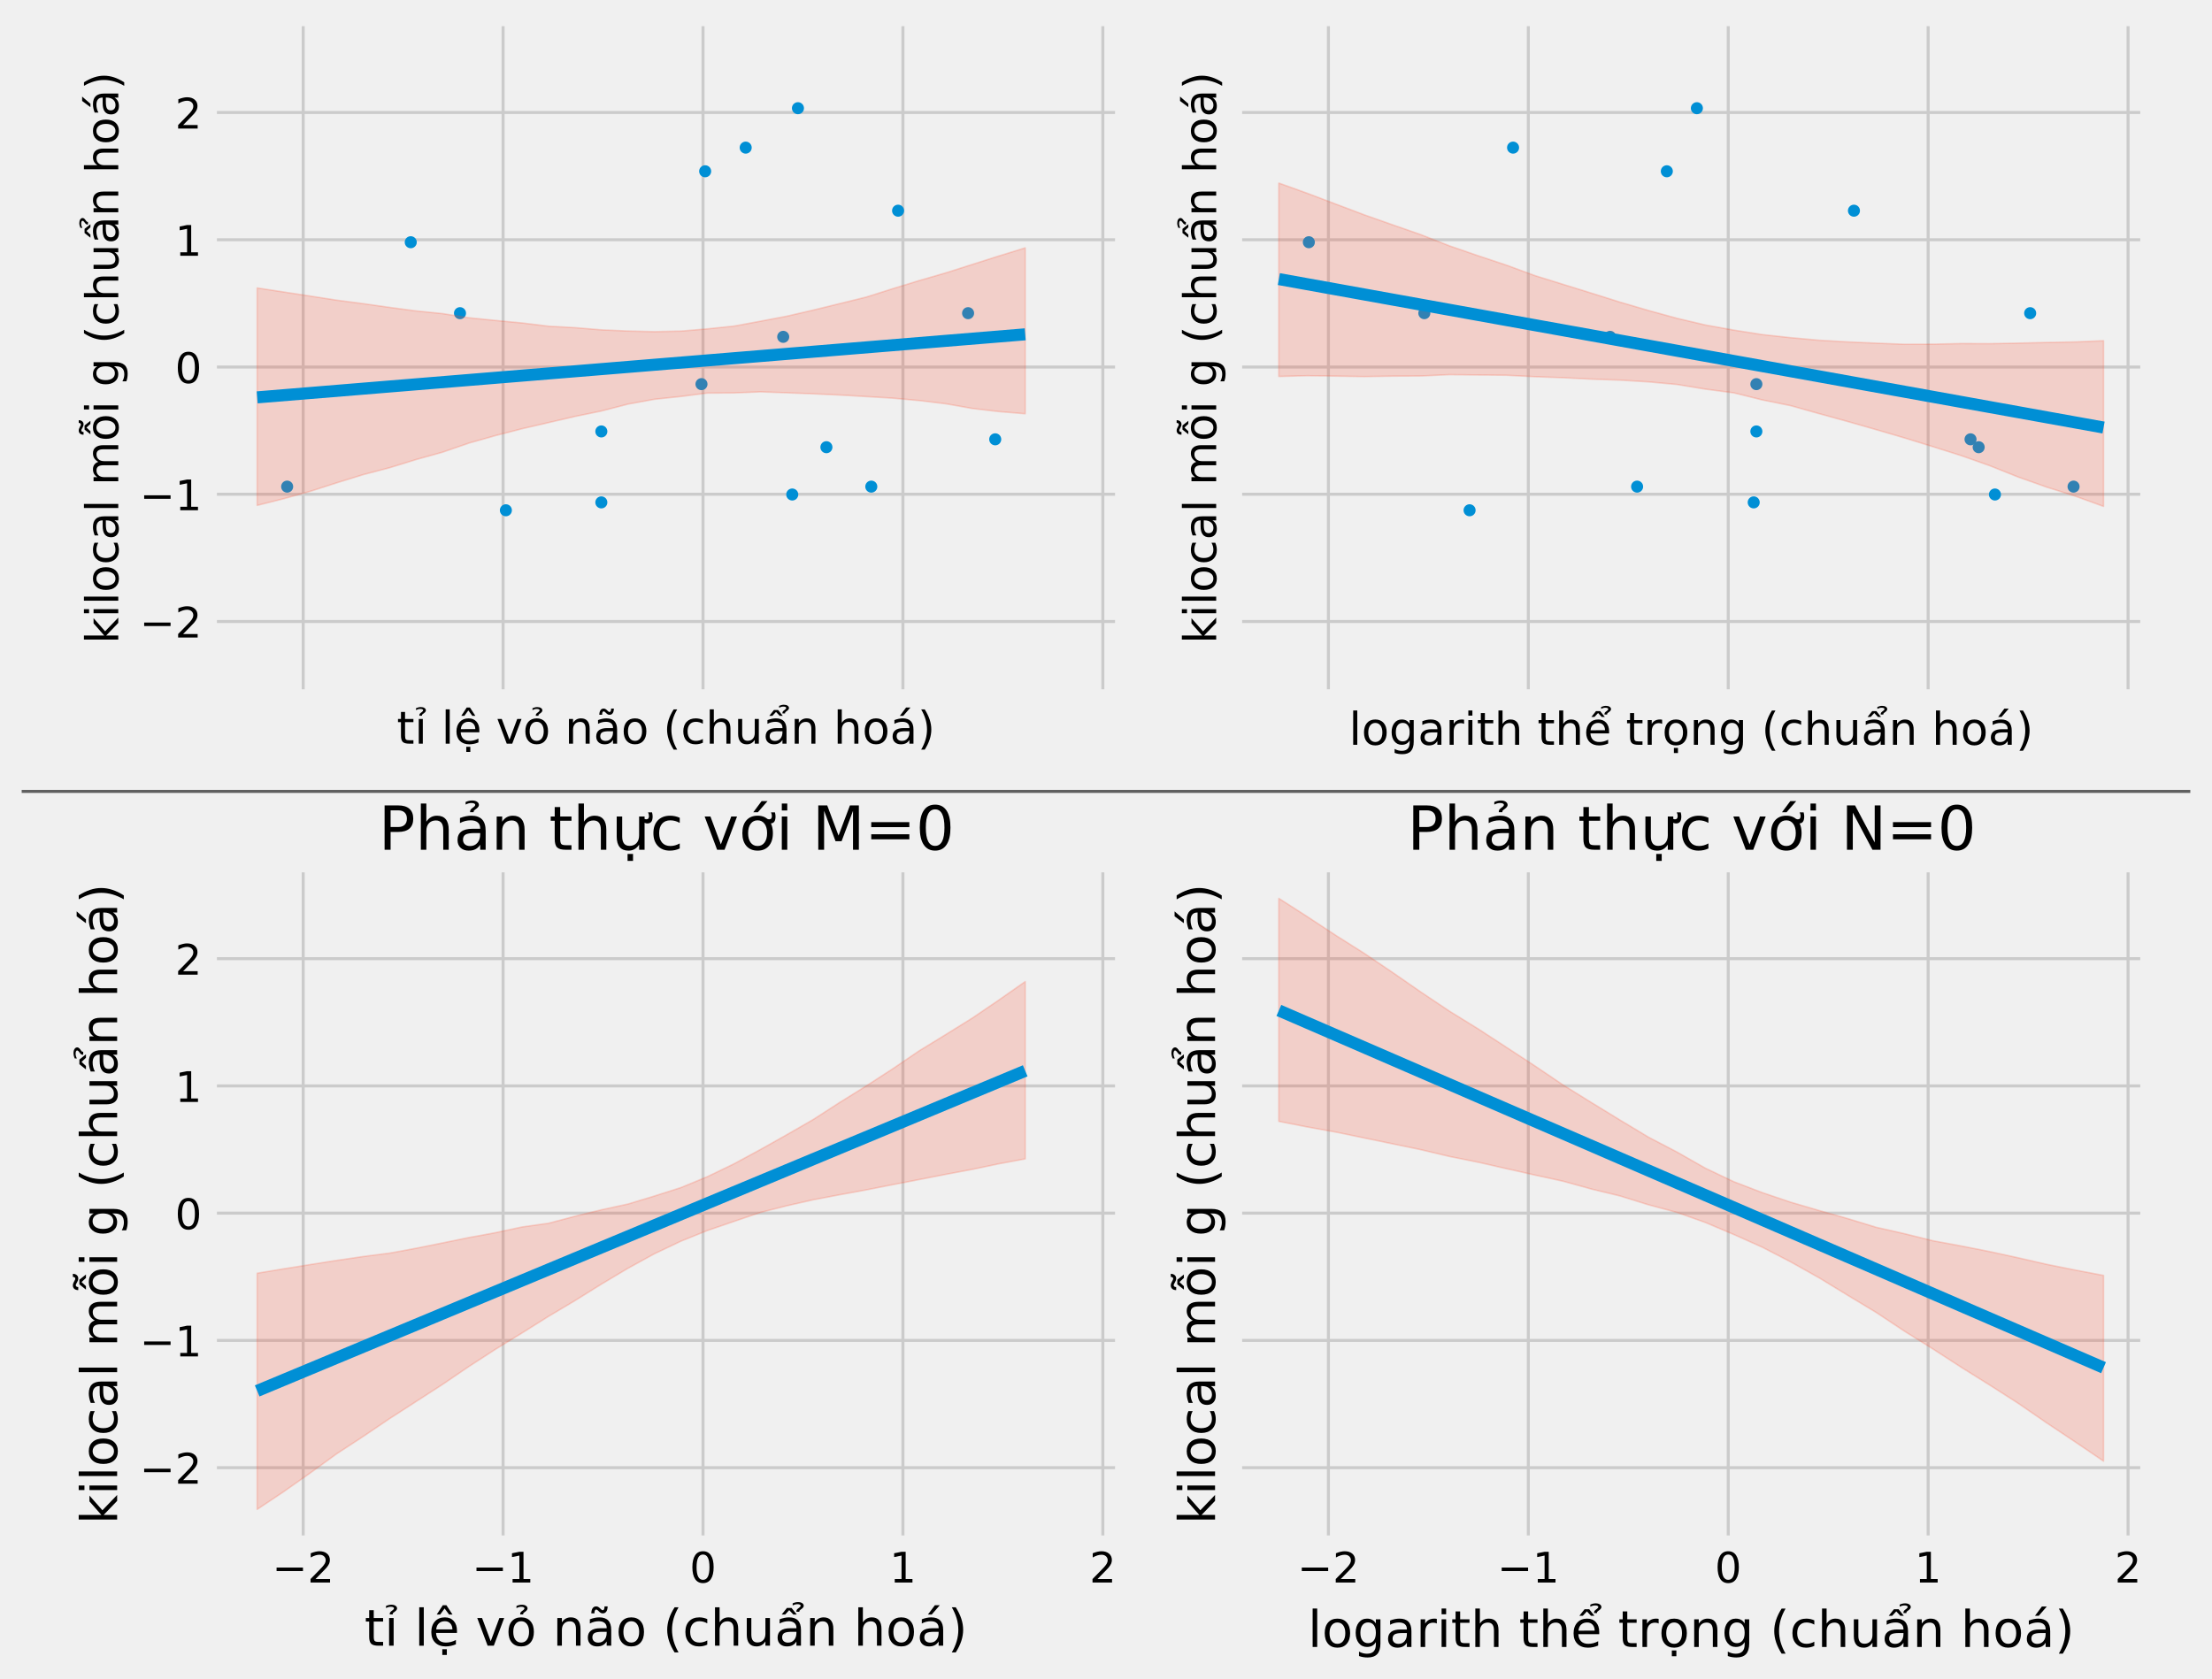 <?xml version="1.0" encoding="utf-8" standalone="no"?>
<!DOCTYPE svg PUBLIC "-//W3C//DTD SVG 1.1//EN"
  "http://www.w3.org/Graphics/SVG/1.1/DTD/svg11.dtd">
<!-- Created with matplotlib (https://matplotlib.org/) -->
<svg height="557.61pt" version="1.1" viewBox="0 0 734.4 557.61" width="734.4pt" xmlns="http://www.w3.org/2000/svg" xmlns:xlink="http://www.w3.org/1999/xlink">
 <defs>
  <style type="text/css">*{stroke-linecap:butt;stroke-linejoin:round;}</style>
 </defs>
 <g id="figure_1">
  <g id="patch_1">
   <path d="M 0 557.61 
L 734.4 557.61 
L 734.4 0 
L 0 0 
z
" style="fill:#f0f0f0;"/>
  </g>
  <g id="axes_1">
   <g id="patch_2">
    <path d="M 70.523 230.395 
L 371.702 230.395 
L 371.702 7.2 
L 70.523 7.2 
z
" style="fill:#f0f0f0;"/>
   </g>
   <g id="matplotlib.axis_1">
    <g id="xtick_1">
     <g id="line2d_1">
      <path clip-path="url(#p81e366865d)" d="M 100.662 230.395 
L 100.662 7.2 
" style="fill:none;stroke:#cbcbcb;"/>
     </g>
     <g id="line2d_2"/>
    </g>
    <g id="xtick_2">
     <g id="line2d_3">
      <path clip-path="url(#p81e366865d)" d="M 167.035 230.395 
L 167.035 7.2 
" style="fill:none;stroke:#cbcbcb;"/>
     </g>
     <g id="line2d_4"/>
    </g>
    <g id="xtick_3">
     <g id="line2d_5">
      <path clip-path="url(#p81e366865d)" d="M 233.407 230.395 
L 233.407 7.2 
" style="fill:none;stroke:#cbcbcb;"/>
     </g>
     <g id="line2d_6"/>
    </g>
    <g id="xtick_4">
     <g id="line2d_7">
      <path clip-path="url(#p81e366865d)" d="M 299.78 230.395 
L 299.78 7.2 
" style="fill:none;stroke:#cbcbcb;"/>
     </g>
     <g id="line2d_8"/>
    </g>
    <g id="xtick_5">
     <g id="line2d_9">
      <path clip-path="url(#p81e366865d)" d="M 366.153 230.395 
L 366.153 7.2 
" style="fill:none;stroke:#cbcbcb;"/>
     </g>
     <g id="line2d_10"/>
    </g>
    <g id="text_1">
     <!-- tỉ lệ vỏ não (chuẩn hoá) -->
     <g transform="translate(131.736 246.955)scale(0.15 -0.15)">
      <defs>
       <path d="M 18.312 70.219 
L 18.312 54.688 
L 36.812 54.688 
L 36.812 47.703 
L 18.312 47.703 
L 18.312 18.016 
Q 18.312 11.328 20.141 9.422 
Q 21.969 7.516 27.594 7.516 
L 36.812 7.516 
L 36.812 0 
L 27.594 0 
Q 17.188 0 13.234 3.875 
Q 9.281 7.766 9.281 18.016 
L 9.281 47.703 
L 2.688 47.703 
L 2.688 54.688 
L 9.281 54.688 
L 9.281 70.219 
z
" id="DejaVuSans-116"/>
       <path d="M 9.422 54.688 
L 18.406 54.688 
L 18.406 0 
L 9.422 0 
z
M 13.922 56 
z
M 3.328 78.562 
Q 8.797 81.047 13.922 81.047 
Q 19 81.047 22.094 78.969 
Q 25.203 76.906 25.203 73.625 
Q 25.203 70.656 20.906 67.484 
L 18.75 65.922 
Q 17.047 64.641 16.844 64.203 
Q 16.5 63.422 16.5 61.859 
L 10.688 61.859 
L 10.688 62.453 
Q 10.688 64.406 11.422 65.719 
Q 12.156 67.047 14.656 68.844 
L 16.844 70.5 
Q 19.094 72.172 19.094 74.125 
Q 19.094 75.141 17.578 76.016 
Q 16.062 76.906 12.594 76.906 
Q 8.203 76.906 3.328 74.359 
z
" id="DejaVuSans-7881"/>
       <path id="DejaVuSans-32"/>
       <path d="M 9.422 75.984 
L 18.406 75.984 
L 18.406 0 
L 9.422 0 
z
" id="DejaVuSans-108"/>
       <path d="M 27.203 -6.891 
L 36.188 -6.891 
L 36.188 -18.312 
L 27.203 -18.312 
z
M 56.203 29.594 
L 56.203 25.203 
L 14.891 25.203 
Q 15.484 15.922 20.484 11.062 
Q 25.484 6.203 34.422 6.203 
Q 39.594 6.203 44.453 7.469 
Q 49.312 8.734 54.109 11.281 
L 54.109 2.781 
Q 49.266 0.734 44.188 -0.344 
Q 39.109 -1.422 33.891 -1.422 
Q 20.797 -1.422 13.156 6.188 
Q 5.516 13.812 5.516 26.812 
Q 5.516 40.234 12.766 48.109 
Q 20.016 56 32.328 56 
Q 43.359 56 49.781 48.891 
Q 56.203 41.797 56.203 29.594 
z
M 47.219 32.234 
Q 47.125 39.594 43.094 43.984 
Q 39.062 48.391 32.422 48.391 
Q 24.906 48.391 20.391 44.141 
Q 15.875 39.891 15.188 32.172 
z
M 27.203 -6.891 
L 36.188 -6.891 
L 36.188 -18.312 
L 27.203 -18.312 
z
M 28.172 79.984 
L 35.406 79.984 
L 47.359 61.625 
L 40.578 61.625 
L 31.781 73.578 
L 23 61.625 
L 16.219 61.625 
z
" id="DejaVuSans-7879"/>
       <path d="M 2.984 54.688 
L 12.5 54.688 
L 29.594 8.797 
L 46.688 54.688 
L 56.203 54.688 
L 35.688 0 
L 23.484 0 
z
" id="DejaVuSans-118"/>
       <path d="M 30.609 48.391 
Q 23.391 48.391 19.188 42.75 
Q 14.984 37.109 14.984 27.297 
Q 14.984 17.484 19.156 11.844 
Q 23.344 6.203 30.609 6.203 
Q 37.797 6.203 41.984 11.859 
Q 46.188 17.531 46.188 27.297 
Q 46.188 37.016 41.984 42.703 
Q 37.797 48.391 30.609 48.391 
z
M 30.609 56 
Q 42.328 56 49.016 48.375 
Q 55.719 40.766 55.719 27.297 
Q 55.719 13.875 49.016 6.219 
Q 42.328 -1.422 30.609 -1.422 
Q 18.844 -1.422 12.172 6.219 
Q 5.516 13.875 5.516 27.297 
Q 5.516 40.766 12.172 48.375 
Q 18.844 56 30.609 56 
z
M 21.297 78.516 
Q 26.766 81 31.891 81 
Q 36.969 81 40.062 78.922 
Q 43.172 76.859 43.172 73.578 
Q 43.172 70.609 38.875 67.438 
L 36.719 65.875 
Q 35.016 64.594 34.812 64.156 
Q 34.469 63.375 34.469 61.812 
L 28.656 61.812 
L 28.656 62.406 
Q 28.656 64.359 29.391 65.672 
Q 30.125 67 32.625 68.797 
L 34.812 70.453 
Q 37.062 72.125 37.062 74.078 
Q 37.062 75.094 35.547 75.969 
Q 34.031 76.859 30.562 76.859 
Q 26.172 76.859 21.297 74.312 
z
" id="DejaVuSans-7887"/>
       <path d="M 54.891 33.016 
L 54.891 0 
L 45.906 0 
L 45.906 32.719 
Q 45.906 40.484 42.875 44.328 
Q 39.844 48.188 33.797 48.188 
Q 26.516 48.188 22.312 43.547 
Q 18.109 38.922 18.109 30.906 
L 18.109 0 
L 9.078 0 
L 9.078 54.688 
L 18.109 54.688 
L 18.109 46.188 
Q 21.344 51.125 25.703 53.562 
Q 30.078 56 35.797 56 
Q 45.219 56 50.047 50.172 
Q 54.891 44.344 54.891 33.016 
z
" id="DejaVuSans-110"/>
       <path d="M 34.281 27.484 
Q 23.391 27.484 19.188 25 
Q 14.984 22.516 14.984 16.5 
Q 14.984 11.719 18.141 8.906 
Q 21.297 6.109 26.703 6.109 
Q 34.188 6.109 38.703 11.406 
Q 43.219 16.703 43.219 25.484 
L 43.219 27.484 
z
M 52.203 31.203 
L 52.203 0 
L 43.219 0 
L 43.219 8.297 
Q 40.141 3.328 35.547 0.953 
Q 30.953 -1.422 24.312 -1.422 
Q 15.922 -1.422 10.953 3.297 
Q 6 8.016 6 15.922 
Q 6 25.141 12.172 29.828 
Q 18.359 34.516 30.609 34.516 
L 43.219 34.516 
L 43.219 35.406 
Q 43.219 41.609 39.141 45 
Q 35.062 48.391 27.688 48.391 
Q 23 48.391 18.547 47.266 
Q 14.109 46.141 10.016 43.891 
L 10.016 52.203 
Q 14.938 54.109 19.578 55.047 
Q 24.219 56 28.609 56 
Q 40.484 56 46.344 49.844 
Q 52.203 43.703 52.203 31.203 
z
M 28.812 66.891 
L 26.031 69.578 
Q 24.953 70.562 24.141 71.016 
Q 23.344 71.484 22.703 71.484 
Q 20.844 71.484 19.969 69.703 
Q 19.094 67.922 19 63.922 
L 12.891 63.922 
Q 12.984 70.516 15.469 74.094 
Q 17.969 77.688 22.406 77.688 
Q 24.266 77.688 25.828 77 
Q 27.391 76.312 29.203 74.703 
L 31.984 72.016 
Q 33.062 71.047 33.859 70.578 
Q 34.672 70.125 35.297 70.125 
Q 37.156 70.125 38.031 71.906 
Q 38.922 73.688 39.016 77.688 
L 45.125 77.688 
Q 45.016 71.094 42.531 67.5 
Q 40.047 63.922 35.594 63.922 
Q 33.734 63.922 32.172 64.594 
Q 30.609 65.281 28.812 66.891 
z
" id="DejaVuSans-227"/>
       <path d="M 30.609 48.391 
Q 23.391 48.391 19.188 42.75 
Q 14.984 37.109 14.984 27.297 
Q 14.984 17.484 19.156 11.844 
Q 23.344 6.203 30.609 6.203 
Q 37.797 6.203 41.984 11.859 
Q 46.188 17.531 46.188 27.297 
Q 46.188 37.016 41.984 42.703 
Q 37.797 48.391 30.609 48.391 
z
M 30.609 56 
Q 42.328 56 49.016 48.375 
Q 55.719 40.766 55.719 27.297 
Q 55.719 13.875 49.016 6.219 
Q 42.328 -1.422 30.609 -1.422 
Q 18.844 -1.422 12.172 6.219 
Q 5.516 13.875 5.516 27.297 
Q 5.516 40.766 12.172 48.375 
Q 18.844 56 30.609 56 
z
" id="DejaVuSans-111"/>
       <path d="M 31 75.875 
Q 24.469 64.656 21.281 53.656 
Q 18.109 42.672 18.109 31.391 
Q 18.109 20.125 21.312 9.062 
Q 24.516 -2 31 -13.188 
L 23.188 -13.188 
Q 15.875 -1.703 12.234 9.375 
Q 8.594 20.453 8.594 31.391 
Q 8.594 42.281 12.203 53.312 
Q 15.828 64.359 23.188 75.875 
z
" id="DejaVuSans-40"/>
       <path d="M 48.781 52.594 
L 48.781 44.188 
Q 44.969 46.297 41.141 47.344 
Q 37.312 48.391 33.406 48.391 
Q 24.656 48.391 19.812 42.844 
Q 14.984 37.312 14.984 27.297 
Q 14.984 17.281 19.812 11.734 
Q 24.656 6.203 33.406 6.203 
Q 37.312 6.203 41.141 7.25 
Q 44.969 8.297 48.781 10.406 
L 48.781 2.094 
Q 45.016 0.344 40.984 -0.531 
Q 36.969 -1.422 32.422 -1.422 
Q 20.062 -1.422 12.781 6.344 
Q 5.516 14.109 5.516 27.297 
Q 5.516 40.672 12.859 48.328 
Q 20.219 56 33.016 56 
Q 37.156 56 41.109 55.141 
Q 45.062 54.297 48.781 52.594 
z
" id="DejaVuSans-99"/>
       <path d="M 54.891 33.016 
L 54.891 0 
L 45.906 0 
L 45.906 32.719 
Q 45.906 40.484 42.875 44.328 
Q 39.844 48.188 33.797 48.188 
Q 26.516 48.188 22.312 43.547 
Q 18.109 38.922 18.109 30.906 
L 18.109 0 
L 9.078 0 
L 9.078 75.984 
L 18.109 75.984 
L 18.109 46.188 
Q 21.344 51.125 25.703 53.562 
Q 30.078 56 35.797 56 
Q 45.219 56 50.047 50.172 
Q 54.891 44.344 54.891 33.016 
z
" id="DejaVuSans-104"/>
       <path d="M 8.5 21.578 
L 8.5 54.688 
L 17.484 54.688 
L 17.484 21.922 
Q 17.484 14.156 20.5 10.266 
Q 23.531 6.391 29.594 6.391 
Q 36.859 6.391 41.078 11.031 
Q 45.312 15.672 45.312 23.688 
L 45.312 54.688 
L 54.297 54.688 
L 54.297 0 
L 45.312 0 
L 45.312 8.406 
Q 42.047 3.422 37.719 1 
Q 33.406 -1.422 27.688 -1.422 
Q 18.266 -1.422 13.375 4.438 
Q 8.5 10.297 8.5 21.578 
z
M 31.109 56 
z
" id="DejaVuSans-117"/>
       <path d="M 35.797 83.734 
Q 41.266 86.219 46.391 86.219 
Q 51.469 86.219 54.562 84.141 
Q 57.672 82.078 57.672 78.797 
Q 57.672 75.828 53.375 72.656 
L 51.219 71.094 
Q 49.516 69.812 49.312 69.375 
Q 48.969 68.594 48.969 67.031 
L 43.172 67.031 
L 43.172 67.625 
Q 43.172 69.578 43.891 70.891 
Q 44.625 72.219 47.125 74.016 
L 49.312 75.672 
Q 51.562 77.344 51.562 79.297 
Q 51.562 80.312 50.047 81.188 
Q 48.531 82.078 45.062 82.078 
Q 40.672 82.078 35.797 79.531 
z
M 24.422 74.609 
L 33.594 74.609 
L 43.891 61.625 
L 37.109 61.625 
L 29 70.312 
L 20.906 61.625 
L 14.109 61.625 
z
M 34.281 27.484 
Q 23.391 27.484 19.188 25 
Q 14.984 22.516 14.984 16.5 
Q 14.984 11.719 18.141 8.906 
Q 21.297 6.109 26.703 6.109 
Q 34.188 6.109 38.703 11.406 
Q 43.219 16.703 43.219 25.484 
L 43.219 27.484 
z
M 52.203 31.203 
L 52.203 0 
L 43.219 0 
L 43.219 8.297 
Q 40.141 3.328 35.547 0.953 
Q 30.953 -1.422 24.312 -1.422 
Q 15.922 -1.422 10.953 3.297 
Q 6 8.016 6 15.922 
Q 6 25.141 12.172 29.828 
Q 18.359 34.516 30.609 34.516 
L 43.219 34.516 
L 43.219 35.406 
Q 43.219 41.609 39.141 45 
Q 35.062 48.391 27.688 48.391 
Q 23 48.391 18.547 47.266 
Q 14.109 46.141 10.016 43.891 
L 10.016 52.203 
Q 14.938 54.109 19.578 55.047 
Q 24.219 56 28.609 56 
Q 40.484 56 46.344 49.844 
Q 52.203 43.703 52.203 31.203 
z
" id="DejaVuSans-7849"/>
       <path d="M 34.281 27.484 
Q 23.391 27.484 19.188 25 
Q 14.984 22.516 14.984 16.5 
Q 14.984 11.719 18.141 8.906 
Q 21.297 6.109 26.703 6.109 
Q 34.188 6.109 38.703 11.406 
Q 43.219 16.703 43.219 25.484 
L 43.219 27.484 
z
M 52.203 31.203 
L 52.203 0 
L 43.219 0 
L 43.219 8.297 
Q 40.141 3.328 35.547 0.953 
Q 30.953 -1.422 24.312 -1.422 
Q 15.922 -1.422 10.953 3.297 
Q 6 8.016 6 15.922 
Q 6 25.141 12.172 29.828 
Q 18.359 34.516 30.609 34.516 
L 43.219 34.516 
L 43.219 35.406 
Q 43.219 41.609 39.141 45 
Q 35.062 48.391 27.688 48.391 
Q 23 48.391 18.547 47.266 
Q 14.109 46.141 10.016 43.891 
L 10.016 52.203 
Q 14.938 54.109 19.578 55.047 
Q 24.219 56 28.609 56 
Q 40.484 56 46.344 49.844 
Q 52.203 43.703 52.203 31.203 
z
M 35.797 79.984 
L 45.516 79.984 
L 29.594 61.625 
L 22.125 61.625 
z
" id="DejaVuSans-225"/>
       <path d="M 8.016 75.875 
L 15.828 75.875 
Q 23.141 64.359 26.781 53.312 
Q 30.422 42.281 30.422 31.391 
Q 30.422 20.453 26.781 9.375 
Q 23.141 -1.703 15.828 -13.188 
L 8.016 -13.188 
Q 14.5 -2 17.703 9.062 
Q 20.906 20.125 20.906 31.391 
Q 20.906 42.672 17.703 53.656 
Q 14.5 64.656 8.016 75.875 
z
" id="DejaVuSans-41"/>
      </defs>
      <use xlink:href="#DejaVuSans-116"/>
      <use x="39.209" xlink:href="#DejaVuSans-7881"/>
      <use x="66.992" xlink:href="#DejaVuSans-32"/>
      <use x="98.779" xlink:href="#DejaVuSans-108"/>
      <use x="126.562" xlink:href="#DejaVuSans-7879"/>
      <use x="188.086" xlink:href="#DejaVuSans-32"/>
      <use x="219.873" xlink:href="#DejaVuSans-118"/>
      <use x="279.053" xlink:href="#DejaVuSans-7887"/>
      <use x="340.234" xlink:href="#DejaVuSans-32"/>
      <use x="372.021" xlink:href="#DejaVuSans-110"/>
      <use x="435.4" xlink:href="#DejaVuSans-227"/>
      <use x="496.68" xlink:href="#DejaVuSans-111"/>
      <use x="557.861" xlink:href="#DejaVuSans-32"/>
      <use x="589.648" xlink:href="#DejaVuSans-40"/>
      <use x="628.662" xlink:href="#DejaVuSans-99"/>
      <use x="683.643" xlink:href="#DejaVuSans-104"/>
      <use x="747.021" xlink:href="#DejaVuSans-117"/>
      <use x="810.4" xlink:href="#DejaVuSans-7849"/>
      <use x="871.68" xlink:href="#DejaVuSans-110"/>
      <use x="935.059" xlink:href="#DejaVuSans-32"/>
      <use x="966.846" xlink:href="#DejaVuSans-104"/>
      <use x="1030.225" xlink:href="#DejaVuSans-111"/>
      <use x="1091.406" xlink:href="#DejaVuSans-225"/>
      <use x="1152.686" xlink:href="#DejaVuSans-41"/>
     </g>
    </g>
   </g>
   <g id="matplotlib.axis_2">
    <g id="ytick_1">
     <g id="line2d_11">
      <path clip-path="url(#p81e366865d)" d="M 70.523 206.383 
L 371.702 206.383 
" style="fill:none;stroke:#cbcbcb;"/>
     </g>
     <g id="line2d_12"/>
     <g id="text_2">
      <!-- −2 -->
      <g transform="translate(46.384 211.702)scale(0.14 -0.14)">
       <defs>
        <path d="M 10.594 35.5 
L 73.188 35.5 
L 73.188 27.203 
L 10.594 27.203 
z
" id="DejaVuSans-8722"/>
        <path d="M 19.188 8.297 
L 53.609 8.297 
L 53.609 0 
L 7.328 0 
L 7.328 8.297 
Q 12.938 14.109 22.625 23.891 
Q 32.328 33.688 34.812 36.531 
Q 39.547 41.844 41.422 45.531 
Q 43.312 49.219 43.312 52.781 
Q 43.312 58.594 39.234 62.25 
Q 35.156 65.922 28.609 65.922 
Q 23.969 65.922 18.812 64.312 
Q 13.672 62.703 7.812 59.422 
L 7.812 69.391 
Q 13.766 71.781 18.938 73 
Q 24.125 74.219 28.422 74.219 
Q 39.75 74.219 46.484 68.547 
Q 53.219 62.891 53.219 53.422 
Q 53.219 48.922 51.531 44.891 
Q 49.859 40.875 45.406 35.406 
Q 44.188 33.984 37.641 27.219 
Q 31.109 20.453 19.188 8.297 
z
" id="DejaVuSans-50"/>
       </defs>
       <use xlink:href="#DejaVuSans-8722"/>
       <use x="83.789" xlink:href="#DejaVuSans-50"/>
      </g>
     </g>
    </g>
    <g id="ytick_2">
     <g id="line2d_13">
      <path clip-path="url(#p81e366865d)" d="M 70.523 164.128 
L 371.702 164.128 
" style="fill:none;stroke:#cbcbcb;"/>
     </g>
     <g id="line2d_14"/>
     <g id="text_3">
      <!-- −1 -->
      <g transform="translate(46.384 169.447)scale(0.14 -0.14)">
       <defs>
        <path d="M 12.406 8.297 
L 28.516 8.297 
L 28.516 63.922 
L 10.984 60.406 
L 10.984 69.391 
L 28.422 72.906 
L 38.281 72.906 
L 38.281 8.297 
L 54.391 8.297 
L 54.391 0 
L 12.406 0 
z
" id="DejaVuSans-49"/>
       </defs>
       <use xlink:href="#DejaVuSans-8722"/>
       <use x="83.789" xlink:href="#DejaVuSans-49"/>
      </g>
     </g>
    </g>
    <g id="ytick_3">
     <g id="line2d_15">
      <path clip-path="url(#p81e366865d)" d="M 70.523 121.874 
L 371.702 121.874 
" style="fill:none;stroke:#cbcbcb;"/>
     </g>
     <g id="line2d_16"/>
     <g id="text_4">
      <!-- 0 -->
      <g transform="translate(58.116 127.193)scale(0.14 -0.14)">
       <defs>
        <path d="M 31.781 66.406 
Q 24.172 66.406 20.328 58.906 
Q 16.5 51.422 16.5 36.375 
Q 16.5 21.391 20.328 13.891 
Q 24.172 6.391 31.781 6.391 
Q 39.453 6.391 43.281 13.891 
Q 47.125 21.391 47.125 36.375 
Q 47.125 51.422 43.281 58.906 
Q 39.453 66.406 31.781 66.406 
z
M 31.781 74.219 
Q 44.047 74.219 50.516 64.516 
Q 56.984 54.828 56.984 36.375 
Q 56.984 17.969 50.516 8.266 
Q 44.047 -1.422 31.781 -1.422 
Q 19.531 -1.422 13.062 8.266 
Q 6.594 17.969 6.594 36.375 
Q 6.594 54.828 13.062 64.516 
Q 19.531 74.219 31.781 74.219 
z
" id="DejaVuSans-48"/>
       </defs>
       <use xlink:href="#DejaVuSans-48"/>
      </g>
     </g>
    </g>
    <g id="ytick_4">
     <g id="line2d_17">
      <path clip-path="url(#p81e366865d)" d="M 70.523 79.619 
L 371.702 79.619 
" style="fill:none;stroke:#cbcbcb;"/>
     </g>
     <g id="line2d_18"/>
     <g id="text_5">
      <!-- 1 -->
      <g transform="translate(58.116 84.938)scale(0.14 -0.14)">
       <use xlink:href="#DejaVuSans-49"/>
      </g>
     </g>
    </g>
    <g id="ytick_5">
     <g id="line2d_19">
      <path clip-path="url(#p81e366865d)" d="M 70.523 37.365 
L 371.702 37.365 
" style="fill:none;stroke:#cbcbcb;"/>
     </g>
     <g id="line2d_20"/>
     <g id="text_6">
      <!-- 2 -->
      <g transform="translate(58.116 42.684)scale(0.14 -0.14)">
       <use xlink:href="#DejaVuSans-50"/>
      </g>
     </g>
    </g>
    <g id="text_7">
     <!-- kilocal mỗi g (chuẩn hoá) -->
     <g transform="translate(39.265 213.744)rotate(-90)scale(0.15 -0.15)">
      <defs>
       <path d="M 9.078 75.984 
L 18.109 75.984 
L 18.109 31.109 
L 44.922 54.688 
L 56.391 54.688 
L 27.391 29.109 
L 57.625 0 
L 45.906 0 
L 18.109 26.703 
L 18.109 0 
L 9.078 0 
z
" id="DejaVuSans-107"/>
       <path d="M 9.422 54.688 
L 18.406 54.688 
L 18.406 0 
L 9.422 0 
z
M 9.422 75.984 
L 18.406 75.984 
L 18.406 64.594 
L 9.422 64.594 
z
" id="DejaVuSans-105"/>
       <path d="M 34.281 27.484 
Q 23.391 27.484 19.188 25 
Q 14.984 22.516 14.984 16.5 
Q 14.984 11.719 18.141 8.906 
Q 21.297 6.109 26.703 6.109 
Q 34.188 6.109 38.703 11.406 
Q 43.219 16.703 43.219 25.484 
L 43.219 27.484 
z
M 52.203 31.203 
L 52.203 0 
L 43.219 0 
L 43.219 8.297 
Q 40.141 3.328 35.547 0.953 
Q 30.953 -1.422 24.312 -1.422 
Q 15.922 -1.422 10.953 3.297 
Q 6 8.016 6 15.922 
Q 6 25.141 12.172 29.828 
Q 18.359 34.516 30.609 34.516 
L 43.219 34.516 
L 43.219 35.406 
Q 43.219 41.609 39.141 45 
Q 35.062 48.391 27.688 48.391 
Q 23 48.391 18.547 47.266 
Q 14.109 46.141 10.016 43.891 
L 10.016 52.203 
Q 14.938 54.109 19.578 55.047 
Q 24.219 56 28.609 56 
Q 40.484 56 46.344 49.844 
Q 52.203 43.703 52.203 31.203 
z
" id="DejaVuSans-97"/>
       <path d="M 52 44.188 
Q 55.375 50.25 60.062 53.125 
Q 64.75 56 71.094 56 
Q 79.641 56 84.281 50.016 
Q 88.922 44.047 88.922 33.016 
L 88.922 0 
L 79.891 0 
L 79.891 32.719 
Q 79.891 40.578 77.094 44.375 
Q 74.312 48.188 68.609 48.188 
Q 61.625 48.188 57.562 43.547 
Q 53.516 38.922 53.516 30.906 
L 53.516 0 
L 44.484 0 
L 44.484 32.719 
Q 44.484 40.625 41.703 44.406 
Q 38.922 48.188 33.109 48.188 
Q 26.219 48.188 22.156 43.531 
Q 18.109 38.875 18.109 30.906 
L 18.109 0 
L 9.078 0 
L 9.078 54.688 
L 18.109 54.688 
L 18.109 46.188 
Q 21.188 51.219 25.484 53.609 
Q 29.781 56 35.688 56 
Q 41.656 56 45.828 52.969 
Q 50 49.953 52 44.188 
z
" id="DejaVuSans-109"/>
       <path d="M 25.984 74.609 
L 35.156 74.609 
L 45.453 61.625 
L 38.672 61.625 
L 30.562 70.312 
L 22.469 61.625 
L 15.672 61.625 
z
M 30.562 78.906 
L 27.781 80.516 
Q 26.562 81.203 25.797 81.469 
Q 25.047 81.734 24.469 81.734 
Q 22.703 81.734 21.719 80.516 
Q 20.75 79.297 20.75 77.109 
L 20.75 76.812 
L 14.656 76.812 
Q 14.656 81.734 17.156 84.609 
Q 19.672 87.5 23.875 87.5 
Q 25.641 87.5 27.125 87.109 
Q 28.609 86.719 30.953 85.406 
L 33.734 83.938 
Q 34.859 83.297 35.688 83 
Q 36.531 82.719 37.25 82.719 
Q 38.812 82.719 39.781 83.953 
Q 40.766 85.203 40.766 87.203 
L 40.766 87.5 
L 46.875 87.5 
Q 46.781 82.625 44.266 79.719 
Q 41.75 76.812 37.641 76.812 
Q 35.984 76.812 34.547 77.203 
Q 33.109 77.594 30.562 78.906 
z
M 30.609 48.391 
Q 23.391 48.391 19.188 42.75 
Q 14.984 37.109 14.984 27.297 
Q 14.984 17.484 19.156 11.844 
Q 23.344 6.203 30.609 6.203 
Q 37.797 6.203 41.984 11.859 
Q 46.188 17.531 46.188 27.297 
Q 46.188 37.016 41.984 42.703 
Q 37.797 48.391 30.609 48.391 
z
M 30.609 56 
Q 42.328 56 49.016 48.375 
Q 55.719 40.766 55.719 27.297 
Q 55.719 13.875 49.016 6.219 
Q 42.328 -1.422 30.609 -1.422 
Q 18.844 -1.422 12.172 6.219 
Q 5.516 13.875 5.516 27.297 
Q 5.516 40.766 12.172 48.375 
Q 18.844 56 30.609 56 
z
" id="DejaVuSans-7895"/>
       <path d="M 45.406 27.984 
Q 45.406 37.75 41.375 43.109 
Q 37.359 48.484 30.078 48.484 
Q 22.859 48.484 18.828 43.109 
Q 14.797 37.75 14.797 27.984 
Q 14.797 18.266 18.828 12.891 
Q 22.859 7.516 30.078 7.516 
Q 37.359 7.516 41.375 12.891 
Q 45.406 18.266 45.406 27.984 
z
M 54.391 6.781 
Q 54.391 -7.172 48.188 -13.984 
Q 42 -20.797 29.203 -20.797 
Q 24.469 -20.797 20.266 -20.094 
Q 16.062 -19.391 12.109 -17.922 
L 12.109 -9.188 
Q 16.062 -11.328 19.922 -12.344 
Q 23.781 -13.375 27.781 -13.375 
Q 36.625 -13.375 41.016 -8.766 
Q 45.406 -4.156 45.406 5.172 
L 45.406 9.625 
Q 42.625 4.781 38.281 2.391 
Q 33.938 0 27.875 0 
Q 17.828 0 11.672 7.656 
Q 5.516 15.328 5.516 27.984 
Q 5.516 40.672 11.672 48.328 
Q 17.828 56 27.875 56 
Q 33.938 56 38.281 53.609 
Q 42.625 51.219 45.406 46.391 
L 45.406 54.688 
L 54.391 54.688 
z
" id="DejaVuSans-103"/>
      </defs>
      <use xlink:href="#DejaVuSans-107"/>
      <use x="57.91" xlink:href="#DejaVuSans-105"/>
      <use x="85.693" xlink:href="#DejaVuSans-108"/>
      <use x="113.477" xlink:href="#DejaVuSans-111"/>
      <use x="174.658" xlink:href="#DejaVuSans-99"/>
      <use x="229.639" xlink:href="#DejaVuSans-97"/>
      <use x="290.918" xlink:href="#DejaVuSans-108"/>
      <use x="318.701" xlink:href="#DejaVuSans-32"/>
      <use x="350.488" xlink:href="#DejaVuSans-109"/>
      <use x="447.9" xlink:href="#DejaVuSans-7895"/>
      <use x="509.082" xlink:href="#DejaVuSans-105"/>
      <use x="536.865" xlink:href="#DejaVuSans-32"/>
      <use x="568.652" xlink:href="#DejaVuSans-103"/>
      <use x="632.129" xlink:href="#DejaVuSans-32"/>
      <use x="663.916" xlink:href="#DejaVuSans-40"/>
      <use x="702.93" xlink:href="#DejaVuSans-99"/>
      <use x="757.91" xlink:href="#DejaVuSans-104"/>
      <use x="821.289" xlink:href="#DejaVuSans-117"/>
      <use x="884.668" xlink:href="#DejaVuSans-7849"/>
      <use x="945.947" xlink:href="#DejaVuSans-110"/>
      <use x="1009.326" xlink:href="#DejaVuSans-32"/>
      <use x="1041.113" xlink:href="#DejaVuSans-104"/>
      <use x="1104.492" xlink:href="#DejaVuSans-111"/>
      <use x="1165.674" xlink:href="#DejaVuSans-225"/>
      <use x="1226.953" xlink:href="#DejaVuSans-41"/>
     </g>
    </g>
   </g>
   <g id="line2d_21">
    <path clip-path="url(#p81e366865d)" d="M 95.339 161.595 
L 199.648 166.831 
L 199.648 143.269 
L 234.12 56.876 
L 247.576 49.022 
L 136.373 80.438 
L 167.955 169.449 
L 152.72 103.999 
L 260.031 111.853 
L 264.924 35.932 
L 298.173 69.966 
L 232.897 127.561 
L 274.376 148.505 
L 289.277 161.595 
L 263.033 164.213 
L 330.422 145.887 
L 321.415 103.999 
" style="fill:none;"/>
    <defs>
     <path d="M 0 1.5 
C 0.398 1.5 0.779 1.342 1.061 1.061 
C 1.342 0.779 1.5 0.398 1.5 0 
C 1.5 -0.398 1.342 -0.779 1.061 -1.061 
C 0.779 -1.342 0.398 -1.5 0 -1.5 
C -0.398 -1.5 -0.779 -1.342 -1.061 -1.061 
C -1.342 -0.779 -1.5 -0.398 -1.5 0 
C -1.5 0.398 -1.342 0.779 -1.061 1.061 
C -0.779 1.342 -0.398 1.5 0 1.5 
z
" id="m784ad95e88" style="stroke:#008fd5;"/>
    </defs>
    <g clip-path="url(#p81e366865d)">
     <use style="fill:#008fd5;stroke:#008fd5;" x="95.339" xlink:href="#m784ad95e88" y="161.595"/>
     <use style="fill:#008fd5;stroke:#008fd5;" x="199.648" xlink:href="#m784ad95e88" y="166.831"/>
     <use style="fill:#008fd5;stroke:#008fd5;" x="199.648" xlink:href="#m784ad95e88" y="143.269"/>
     <use style="fill:#008fd5;stroke:#008fd5;" x="234.12" xlink:href="#m784ad95e88" y="56.876"/>
     <use style="fill:#008fd5;stroke:#008fd5;" x="247.576" xlink:href="#m784ad95e88" y="49.022"/>
     <use style="fill:#008fd5;stroke:#008fd5;" x="136.373" xlink:href="#m784ad95e88" y="80.438"/>
     <use style="fill:#008fd5;stroke:#008fd5;" x="167.955" xlink:href="#m784ad95e88" y="169.449"/>
     <use style="fill:#008fd5;stroke:#008fd5;" x="152.72" xlink:href="#m784ad95e88" y="103.999"/>
     <use style="fill:#008fd5;stroke:#008fd5;" x="260.031" xlink:href="#m784ad95e88" y="111.853"/>
     <use style="fill:#008fd5;stroke:#008fd5;" x="264.924" xlink:href="#m784ad95e88" y="35.932"/>
     <use style="fill:#008fd5;stroke:#008fd5;" x="298.173" xlink:href="#m784ad95e88" y="69.966"/>
     <use style="fill:#008fd5;stroke:#008fd5;" x="232.897" xlink:href="#m784ad95e88" y="127.561"/>
     <use style="fill:#008fd5;stroke:#008fd5;" x="274.376" xlink:href="#m784ad95e88" y="148.505"/>
     <use style="fill:#008fd5;stroke:#008fd5;" x="289.277" xlink:href="#m784ad95e88" y="161.595"/>
     <use style="fill:#008fd5;stroke:#008fd5;" x="263.033" xlink:href="#m784ad95e88" y="164.213"/>
     <use style="fill:#008fd5;stroke:#008fd5;" x="330.422" xlink:href="#m784ad95e88" y="145.887"/>
     <use style="fill:#008fd5;stroke:#008fd5;" x="321.415" xlink:href="#m784ad95e88" y="103.999"/>
    </g>
   </g>
   <g id="PolyCollection_1">
    <defs>
     <path d="M 85.384 -461.99 
L 85.384 -389.784 
L 94.176 -391.996 
L 102.969 -394.441 
L 111.762 -397.27 
L 120.555 -399.984 
L 129.348 -402.288 
L 138.141 -404.999 
L 146.934 -407.446 
L 155.727 -410.48 
L 164.52 -412.962 
L 173.313 -415.234 
L 182.105 -417.271 
L 190.898 -419.313 
L 199.691 -421.122 
L 208.484 -423.41 
L 217.277 -425.014 
L 226.07 -425.947 
L 234.863 -427.085 
L 243.656 -427.134 
L 252.449 -427.485 
L 261.242 -427.171 
L 270.035 -426.836 
L 278.827 -426.436 
L 287.62 -425.91 
L 296.413 -425.384 
L 305.206 -424.589 
L 313.999 -423.527 
L 322.792 -421.971 
L 331.585 -420.936 
L 340.378 -420.207 
L 340.378 -475.301 
L 340.378 -475.301 
L 331.585 -472.594 
L 322.792 -469.796 
L 313.999 -466.996 
L 305.206 -464.453 
L 296.413 -461.754 
L 287.62 -458.966 
L 278.827 -456.801 
L 270.035 -454.646 
L 261.242 -452.612 
L 252.449 -450.941 
L 243.656 -449.313 
L 234.863 -448.4 
L 226.07 -447.667 
L 217.277 -447.468 
L 208.484 -447.69 
L 199.691 -448.078 
L 190.898 -448.8 
L 182.105 -449.284 
L 173.313 -450.366 
L 164.52 -451.194 
L 155.727 -452.077 
L 146.934 -453.469 
L 138.141 -454.355 
L 129.348 -455.531 
L 120.555 -456.774 
L 111.762 -457.934 
L 102.969 -459.298 
L 94.176 -460.646 
L 85.384 -461.99 
z
" id="m833188f3c0" style="stroke:#fc4f30;stroke-opacity:0.2;stroke-width:0.5;"/>
    </defs>
    <g clip-path="url(#p81e366865d)">
     <use style="fill:#fc4f30;fill-opacity:0.2;stroke:#fc4f30;stroke-opacity:0.2;stroke-width:0.5;" x="0" xlink:href="#m833188f3c0" y="557.61"/>
    </g>
   </g>
   <g id="line2d_22">
    <path clip-path="url(#p81e366865d)" d="M 85.384 131.955 
L 94.176 131.233 
L 102.969 130.511 
L 111.762 129.789 
L 120.555 129.067 
L 129.348 128.345 
L 138.141 127.623 
L 146.934 126.901 
L 155.727 126.179 
L 164.52 125.457 
L 173.313 124.735 
L 182.105 124.013 
L 190.898 123.292 
L 199.691 122.57 
L 208.484 121.848 
L 217.277 121.126 
L 226.07 120.404 
L 234.863 119.682 
L 243.656 118.96 
L 252.449 118.238 
L 261.242 117.516 
L 270.035 116.794 
L 278.827 116.072 
L 287.62 115.35 
L 296.413 114.628 
L 305.206 113.907 
L 313.999 113.185 
L 322.792 112.463 
L 331.585 111.741 
L 340.378 111.019 
" style="fill:none;stroke:#008fd5;stroke-width:4;"/>
   </g>
   <g id="patch_3">
    <path d="M 70.523 230.395 
L 70.523 7.2 
" style="fill:none;stroke:#f0f0f0;stroke-linecap:square;stroke-linejoin:miter;stroke-width:3;"/>
   </g>
   <g id="patch_4">
    <path d="M 371.702 230.395 
L 371.702 7.2 
" style="fill:none;stroke:#f0f0f0;stroke-linecap:square;stroke-linejoin:miter;stroke-width:3;"/>
   </g>
   <g id="patch_5">
    <path d="M 70.523 230.395 
L 371.702 230.395 
" style="fill:none;stroke:#f0f0f0;stroke-linecap:square;stroke-linejoin:miter;stroke-width:3;"/>
   </g>
   <g id="patch_6">
    <path d="M 70.523 7.2 
L 371.702 7.2 
" style="fill:none;stroke:#f0f0f0;stroke-linecap:square;stroke-linejoin:miter;stroke-width:3;"/>
   </g>
  </g>
  <g id="axes_2">
   <g id="patch_7">
    <path d="M 410.901 230.395 
L 712.08 230.395 
L 712.08 7.2 
L 410.901 7.2 
z
" style="fill:#f0f0f0;"/>
   </g>
   <g id="matplotlib.axis_3">
    <g id="xtick_6">
     <g id="line2d_23">
      <path clip-path="url(#pb0304dfe94)" d="M 441.04 230.395 
L 441.04 7.2 
" style="fill:none;stroke:#cbcbcb;"/>
     </g>
     <g id="line2d_24"/>
    </g>
    <g id="xtick_7">
     <g id="line2d_25">
      <path clip-path="url(#pb0304dfe94)" d="M 507.412 230.395 
L 507.412 7.2 
" style="fill:none;stroke:#cbcbcb;"/>
     </g>
     <g id="line2d_26"/>
    </g>
    <g id="xtick_8">
     <g id="line2d_27">
      <path clip-path="url(#pb0304dfe94)" d="M 573.785 230.395 
L 573.785 7.2 
" style="fill:none;stroke:#cbcbcb;"/>
     </g>
     <g id="line2d_28"/>
    </g>
    <g id="xtick_9">
     <g id="line2d_29">
      <path clip-path="url(#pb0304dfe94)" d="M 640.157 230.395 
L 640.157 7.2 
" style="fill:none;stroke:#cbcbcb;"/>
     </g>
     <g id="line2d_30"/>
    </g>
    <g id="xtick_10">
     <g id="line2d_31">
      <path clip-path="url(#pb0304dfe94)" d="M 706.53 230.395 
L 706.53 7.2 
" style="fill:none;stroke:#cbcbcb;"/>
     </g>
     <g id="line2d_32"/>
    </g>
    <g id="text_8">
     <!-- logarith thể trọng (chuẩn hoá) -->
     <g transform="translate(447.861 247.328)scale(0.15 -0.15)">
      <defs>
       <path d="M 41.109 46.297 
Q 39.594 47.172 37.812 47.578 
Q 36.031 48 33.891 48 
Q 26.266 48 22.188 43.047 
Q 18.109 38.094 18.109 28.812 
L 18.109 0 
L 9.078 0 
L 9.078 54.688 
L 18.109 54.688 
L 18.109 46.188 
Q 20.953 51.172 25.484 53.578 
Q 30.031 56 36.531 56 
Q 37.453 56 38.578 55.875 
Q 39.703 55.766 41.062 55.516 
z
" id="DejaVuSans-114"/>
       <path d="M 56.203 29.594 
L 56.203 25.203 
L 14.891 25.203 
Q 15.484 15.922 20.484 11.062 
Q 25.484 6.203 34.422 6.203 
Q 39.594 6.203 44.453 7.469 
Q 49.312 8.734 54.109 11.281 
L 54.109 2.781 
Q 49.266 0.734 44.188 -0.344 
Q 39.109 -1.422 33.891 -1.422 
Q 20.797 -1.422 13.156 6.188 
Q 5.516 13.812 5.516 26.812 
Q 5.516 40.234 12.766 48.109 
Q 20.016 56 32.328 56 
Q 43.359 56 49.781 48.891 
Q 56.203 41.797 56.203 29.594 
z
M 47.219 32.234 
Q 47.125 39.594 43.094 43.984 
Q 39.062 48.391 32.422 48.391 
Q 24.906 48.391 20.391 44.141 
Q 15.875 39.891 15.188 32.172 
z
M 38.625 83.734 
Q 44.094 86.219 49.219 86.219 
Q 54.297 86.219 57.391 84.141 
Q 60.5 82.078 60.5 78.797 
Q 60.5 75.828 56.203 72.656 
L 54.047 71.094 
Q 52.344 69.812 52.156 69.375 
Q 51.812 68.594 51.812 67.031 
L 46 67.031 
L 46 67.625 
Q 46 69.578 46.734 70.891 
Q 47.469 72.219 49.953 74.016 
L 52.156 75.672 
Q 54.391 77.344 54.391 79.297 
Q 54.391 80.312 52.875 81.188 
Q 51.375 82.078 47.906 82.078 
Q 43.5 82.078 38.625 79.531 
z
M 27.25 74.609 
L 36.422 74.609 
L 46.734 61.625 
L 39.938 61.625 
L 31.844 70.312 
L 23.734 61.625 
L 16.938 61.625 
z
" id="DejaVuSans-7875"/>
       <path d="M 30.609 48.391 
Q 23.391 48.391 19.188 42.75 
Q 14.984 37.109 14.984 27.297 
Q 14.984 17.484 19.156 11.844 
Q 23.344 6.203 30.609 6.203 
Q 37.797 6.203 41.984 11.859 
Q 46.188 17.531 46.188 27.297 
Q 46.188 37.016 41.984 42.703 
Q 37.797 48.391 30.609 48.391 
z
M 30.609 56 
Q 42.328 56 49.016 48.375 
Q 55.719 40.766 55.719 27.297 
Q 55.719 13.875 49.016 6.219 
Q 42.328 -1.422 30.609 -1.422 
Q 18.844 -1.422 12.172 6.219 
Q 5.516 13.875 5.516 27.297 
Q 5.516 40.766 12.172 48.375 
Q 18.844 56 30.609 56 
z
M 26.031 -6.891 
L 35.016 -6.891 
L 35.016 -18.312 
L 26.031 -18.312 
z
" id="DejaVuSans-7885"/>
      </defs>
      <use xlink:href="#DejaVuSans-108"/>
      <use x="27.783" xlink:href="#DejaVuSans-111"/>
      <use x="88.965" xlink:href="#DejaVuSans-103"/>
      <use x="152.441" xlink:href="#DejaVuSans-97"/>
      <use x="213.721" xlink:href="#DejaVuSans-114"/>
      <use x="254.834" xlink:href="#DejaVuSans-105"/>
      <use x="282.617" xlink:href="#DejaVuSans-116"/>
      <use x="321.826" xlink:href="#DejaVuSans-104"/>
      <use x="385.205" xlink:href="#DejaVuSans-32"/>
      <use x="416.992" xlink:href="#DejaVuSans-116"/>
      <use x="456.201" xlink:href="#DejaVuSans-104"/>
      <use x="519.58" xlink:href="#DejaVuSans-7875"/>
      <use x="581.104" xlink:href="#DejaVuSans-32"/>
      <use x="612.891" xlink:href="#DejaVuSans-116"/>
      <use x="652.1" xlink:href="#DejaVuSans-114"/>
      <use x="693.213" xlink:href="#DejaVuSans-7885"/>
      <use x="754.395" xlink:href="#DejaVuSans-110"/>
      <use x="817.773" xlink:href="#DejaVuSans-103"/>
      <use x="881.25" xlink:href="#DejaVuSans-32"/>
      <use x="913.037" xlink:href="#DejaVuSans-40"/>
      <use x="952.051" xlink:href="#DejaVuSans-99"/>
      <use x="1007.031" xlink:href="#DejaVuSans-104"/>
      <use x="1070.41" xlink:href="#DejaVuSans-117"/>
      <use x="1133.789" xlink:href="#DejaVuSans-7849"/>
      <use x="1195.068" xlink:href="#DejaVuSans-110"/>
      <use x="1258.447" xlink:href="#DejaVuSans-32"/>
      <use x="1290.234" xlink:href="#DejaVuSans-104"/>
      <use x="1353.613" xlink:href="#DejaVuSans-111"/>
      <use x="1414.795" xlink:href="#DejaVuSans-225"/>
      <use x="1476.074" xlink:href="#DejaVuSans-41"/>
     </g>
    </g>
   </g>
   <g id="matplotlib.axis_4">
    <g id="ytick_6">
     <g id="line2d_33">
      <path clip-path="url(#pb0304dfe94)" d="M 410.901 206.383 
L 712.08 206.383 
" style="fill:none;stroke:#cbcbcb;"/>
     </g>
     <g id="line2d_34"/>
    </g>
    <g id="ytick_7">
     <g id="line2d_35">
      <path clip-path="url(#pb0304dfe94)" d="M 410.901 164.128 
L 712.08 164.128 
" style="fill:none;stroke:#cbcbcb;"/>
     </g>
     <g id="line2d_36"/>
    </g>
    <g id="ytick_8">
     <g id="line2d_37">
      <path clip-path="url(#pb0304dfe94)" d="M 410.901 121.874 
L 712.08 121.874 
" style="fill:none;stroke:#cbcbcb;"/>
     </g>
     <g id="line2d_38"/>
    </g>
    <g id="ytick_9">
     <g id="line2d_39">
      <path clip-path="url(#pb0304dfe94)" d="M 410.901 79.619 
L 712.08 79.619 
" style="fill:none;stroke:#cbcbcb;"/>
     </g>
     <g id="line2d_40"/>
    </g>
    <g id="ytick_10">
     <g id="line2d_41">
      <path clip-path="url(#pb0304dfe94)" d="M 410.901 37.365 
L 712.08 37.365 
" style="fill:none;stroke:#cbcbcb;"/>
     </g>
     <g id="line2d_42"/>
    </g>
    <g id="text_9">
     <!-- kilocal mỗi g (chuẩn hoá) -->
     <g transform="translate(403.781 213.744)rotate(-90)scale(0.15 -0.15)">
      <use xlink:href="#DejaVuSans-107"/>
      <use x="57.91" xlink:href="#DejaVuSans-105"/>
      <use x="85.693" xlink:href="#DejaVuSans-108"/>
      <use x="113.477" xlink:href="#DejaVuSans-111"/>
      <use x="174.658" xlink:href="#DejaVuSans-99"/>
      <use x="229.639" xlink:href="#DejaVuSans-97"/>
      <use x="290.918" xlink:href="#DejaVuSans-108"/>
      <use x="318.701" xlink:href="#DejaVuSans-32"/>
      <use x="350.488" xlink:href="#DejaVuSans-109"/>
      <use x="447.9" xlink:href="#DejaVuSans-7895"/>
      <use x="509.082" xlink:href="#DejaVuSans-105"/>
      <use x="536.865" xlink:href="#DejaVuSans-32"/>
      <use x="568.652" xlink:href="#DejaVuSans-103"/>
      <use x="632.129" xlink:href="#DejaVuSans-32"/>
      <use x="663.916" xlink:href="#DejaVuSans-40"/>
      <use x="702.93" xlink:href="#DejaVuSans-99"/>
      <use x="757.91" xlink:href="#DejaVuSans-104"/>
      <use x="821.289" xlink:href="#DejaVuSans-117"/>
      <use x="884.668" xlink:href="#DejaVuSans-7849"/>
      <use x="945.947" xlink:href="#DejaVuSans-110"/>
      <use x="1009.326" xlink:href="#DejaVuSans-32"/>
      <use x="1041.113" xlink:href="#DejaVuSans-104"/>
      <use x="1104.492" xlink:href="#DejaVuSans-111"/>
      <use x="1165.674" xlink:href="#DejaVuSans-225"/>
      <use x="1226.953" xlink:href="#DejaVuSans-41"/>
     </g>
    </g>
   </g>
   <g id="line2d_43">
    <path clip-path="url(#pb0304dfe94)" d="M 543.53 161.595 
L 582.243 166.831 
L 583.127 143.269 
L 553.398 56.876 
L 502.35 49.022 
L 434.546 80.438 
L 487.912 169.449 
L 472.886 103.999 
L 534.556 111.853 
L 563.377 35.932 
L 615.523 69.966 
L 583.127 127.561 
L 656.932 148.505 
L 688.434 161.595 
L 662.336 164.213 
L 654.23 145.887 
L 674.032 103.999 
" style="fill:none;"/>
    <g clip-path="url(#pb0304dfe94)">
     <use style="fill:#008fd5;stroke:#008fd5;" x="543.53" xlink:href="#m784ad95e88" y="161.595"/>
     <use style="fill:#008fd5;stroke:#008fd5;" x="582.243" xlink:href="#m784ad95e88" y="166.831"/>
     <use style="fill:#008fd5;stroke:#008fd5;" x="583.127" xlink:href="#m784ad95e88" y="143.269"/>
     <use style="fill:#008fd5;stroke:#008fd5;" x="553.398" xlink:href="#m784ad95e88" y="56.876"/>
     <use style="fill:#008fd5;stroke:#008fd5;" x="502.35" xlink:href="#m784ad95e88" y="49.022"/>
     <use style="fill:#008fd5;stroke:#008fd5;" x="434.546" xlink:href="#m784ad95e88" y="80.438"/>
     <use style="fill:#008fd5;stroke:#008fd5;" x="487.912" xlink:href="#m784ad95e88" y="169.449"/>
     <use style="fill:#008fd5;stroke:#008fd5;" x="472.886" xlink:href="#m784ad95e88" y="103.999"/>
     <use style="fill:#008fd5;stroke:#008fd5;" x="534.556" xlink:href="#m784ad95e88" y="111.853"/>
     <use style="fill:#008fd5;stroke:#008fd5;" x="563.377" xlink:href="#m784ad95e88" y="35.932"/>
     <use style="fill:#008fd5;stroke:#008fd5;" x="615.523" xlink:href="#m784ad95e88" y="69.966"/>
     <use style="fill:#008fd5;stroke:#008fd5;" x="583.127" xlink:href="#m784ad95e88" y="127.561"/>
     <use style="fill:#008fd5;stroke:#008fd5;" x="656.932" xlink:href="#m784ad95e88" y="148.505"/>
     <use style="fill:#008fd5;stroke:#008fd5;" x="688.434" xlink:href="#m784ad95e88" y="161.595"/>
     <use style="fill:#008fd5;stroke:#008fd5;" x="662.336" xlink:href="#m784ad95e88" y="164.213"/>
     <use style="fill:#008fd5;stroke:#008fd5;" x="654.23" xlink:href="#m784ad95e88" y="145.887"/>
     <use style="fill:#008fd5;stroke:#008fd5;" x="674.032" xlink:href="#m784ad95e88" y="103.999"/>
    </g>
   </g>
   <g id="PolyCollection_2">
    <defs>
     <path d="M 424.591 -496.817 
L 424.591 -432.592 
L 434.032 -432.844 
L 443.473 -432.707 
L 452.915 -432.548 
L 462.356 -432.699 
L 471.797 -432.749 
L 481.239 -433.198 
L 490.68 -433.082 
L 500.121 -432.991 
L 509.563 -432.514 
L 519.004 -432.174 
L 528.446 -431.711 
L 537.887 -431.379 
L 547.328 -430.792 
L 556.77 -429.936 
L 566.211 -428.381 
L 575.652 -427.147 
L 585.094 -424.798 
L 594.535 -422.891 
L 603.976 -420.237 
L 613.418 -417.639 
L 622.859 -414.942 
L 632.301 -412.179 
L 641.742 -409.266 
L 651.183 -406.287 
L 660.625 -402.952 
L 670.066 -399.186 
L 679.507 -395.843 
L 688.949 -392.854 
L 698.39 -389.443 
L 698.39 -444.457 
L 698.39 -444.457 
L 688.949 -444.056 
L 679.507 -443.882 
L 670.066 -443.661 
L 660.625 -443.485 
L 651.183 -443.523 
L 641.742 -443.32 
L 632.301 -443.283 
L 622.859 -443.654 
L 613.418 -444.069 
L 603.976 -444.62 
L 594.535 -445.479 
L 585.094 -446.499 
L 575.652 -447.986 
L 566.211 -449.682 
L 556.77 -451.903 
L 547.328 -454.498 
L 537.887 -457.266 
L 528.446 -460.239 
L 519.004 -463.164 
L 509.563 -466.096 
L 500.121 -469.574 
L 490.68 -472.708 
L 481.239 -475.957 
L 471.797 -479.668 
L 462.356 -482.955 
L 452.915 -486.277 
L 443.473 -489.843 
L 434.032 -493.423 
L 424.591 -496.817 
z
" id="ma828f7b19f" style="stroke:#fc4f30;stroke-opacity:0.2;stroke-width:0.5;"/>
    </defs>
    <g clip-path="url(#pb0304dfe94)">
     <use style="fill:#fc4f30;fill-opacity:0.2;stroke:#fc4f30;stroke-opacity:0.2;stroke-width:0.5;" x="0" xlink:href="#ma828f7b19f" y="557.61"/>
    </g>
   </g>
   <g id="line2d_44">
    <path clip-path="url(#pb0304dfe94)" d="M 424.591 92.678 
L 434.032 94.378 
L 443.473 96.078 
L 452.915 97.778 
L 462.356 99.478 
L 471.797 101.178 
L 481.239 102.877 
L 490.68 104.577 
L 500.121 106.277 
L 509.563 107.977 
L 519.004 109.677 
L 528.446 111.377 
L 537.887 113.077 
L 547.328 114.776 
L 556.77 116.476 
L 566.211 118.176 
L 575.652 119.876 
L 585.094 121.576 
L 594.535 123.276 
L 603.976 124.976 
L 613.418 126.676 
L 622.859 128.375 
L 632.301 130.075 
L 641.742 131.775 
L 651.183 133.475 
L 660.625 135.175 
L 670.066 136.875 
L 679.507 138.575 
L 688.949 140.274 
L 698.39 141.974 
" style="fill:none;stroke:#008fd5;stroke-width:4;"/>
   </g>
   <g id="patch_8">
    <path d="M 410.901 230.395 
L 410.901 7.2 
" style="fill:none;stroke:#f0f0f0;stroke-linecap:square;stroke-linejoin:miter;stroke-width:3;"/>
   </g>
   <g id="patch_9">
    <path d="M 712.08 230.395 
L 712.08 7.2 
" style="fill:none;stroke:#f0f0f0;stroke-linecap:square;stroke-linejoin:miter;stroke-width:3;"/>
   </g>
   <g id="patch_10">
    <path d="M 410.901 230.395 
L 712.08 230.395 
" style="fill:none;stroke:#f0f0f0;stroke-linecap:square;stroke-linejoin:miter;stroke-width:3;"/>
   </g>
   <g id="patch_11">
    <path d="M 410.901 7.2 
L 712.08 7.2 
" style="fill:none;stroke:#f0f0f0;stroke-linecap:square;stroke-linejoin:miter;stroke-width:3;"/>
   </g>
  </g>
  <g id="axes_3">
   <g id="patch_12">
    <path d="M 70.523 511.382 
L 371.702 511.382 
L 371.702 288.187 
L 70.523 288.187 
z
" style="fill:#f0f0f0;"/>
   </g>
   <g id="matplotlib.axis_5">
    <g id="xtick_11">
     <g id="line2d_45">
      <path clip-path="url(#p286ffe6f08)" d="M 100.662 511.382 
L 100.662 288.187 
" style="fill:none;stroke:#cbcbcb;"/>
     </g>
     <g id="line2d_46"/>
     <g id="text_10">
      <!-- −2 -->
      <g transform="translate(90.343 525.52)scale(0.14 -0.14)">
       <use xlink:href="#DejaVuSans-8722"/>
       <use x="83.789" xlink:href="#DejaVuSans-50"/>
      </g>
     </g>
    </g>
    <g id="xtick_12">
     <g id="line2d_47">
      <path clip-path="url(#p286ffe6f08)" d="M 167.035 511.382 
L 167.035 288.187 
" style="fill:none;stroke:#cbcbcb;"/>
     </g>
     <g id="line2d_48"/>
     <g id="text_11">
      <!-- −1 -->
      <g transform="translate(156.715 525.52)scale(0.14 -0.14)">
       <use xlink:href="#DejaVuSans-8722"/>
       <use x="83.789" xlink:href="#DejaVuSans-49"/>
      </g>
     </g>
    </g>
    <g id="xtick_13">
     <g id="line2d_49">
      <path clip-path="url(#p286ffe6f08)" d="M 233.407 511.382 
L 233.407 288.187 
" style="fill:none;stroke:#cbcbcb;"/>
     </g>
     <g id="line2d_50"/>
     <g id="text_12">
      <!-- 0 -->
      <g transform="translate(228.954 525.52)scale(0.14 -0.14)">
       <use xlink:href="#DejaVuSans-48"/>
      </g>
     </g>
    </g>
    <g id="xtick_14">
     <g id="line2d_51">
      <path clip-path="url(#p286ffe6f08)" d="M 299.78 511.382 
L 299.78 288.187 
" style="fill:none;stroke:#cbcbcb;"/>
     </g>
     <g id="line2d_52"/>
     <g id="text_13">
      <!-- 1 -->
      <g transform="translate(295.326 525.52)scale(0.14 -0.14)">
       <use xlink:href="#DejaVuSans-49"/>
      </g>
     </g>
    </g>
    <g id="xtick_15">
     <g id="line2d_53">
      <path clip-path="url(#p286ffe6f08)" d="M 366.153 511.382 
L 366.153 288.187 
" style="fill:none;stroke:#cbcbcb;"/>
     </g>
     <g id="line2d_54"/>
     <g id="text_14">
      <!-- 2 -->
      <g transform="translate(361.699 525.52)scale(0.14 -0.14)">
       <use xlink:href="#DejaVuSans-50"/>
      </g>
     </g>
    </g>
    <g id="text_15">
     <!-- tỉ lệ vỏ não (chuẩn hoá) -->
     <g transform="translate(121.011 546.499)scale(0.168 -0.168)">
      <use xlink:href="#DejaVuSans-116"/>
      <use x="39.209" xlink:href="#DejaVuSans-7881"/>
      <use x="66.992" xlink:href="#DejaVuSans-32"/>
      <use x="98.779" xlink:href="#DejaVuSans-108"/>
      <use x="126.562" xlink:href="#DejaVuSans-7879"/>
      <use x="188.086" xlink:href="#DejaVuSans-32"/>
      <use x="219.873" xlink:href="#DejaVuSans-118"/>
      <use x="279.053" xlink:href="#DejaVuSans-7887"/>
      <use x="340.234" xlink:href="#DejaVuSans-32"/>
      <use x="372.021" xlink:href="#DejaVuSans-110"/>
      <use x="435.4" xlink:href="#DejaVuSans-227"/>
      <use x="496.68" xlink:href="#DejaVuSans-111"/>
      <use x="557.861" xlink:href="#DejaVuSans-32"/>
      <use x="589.648" xlink:href="#DejaVuSans-40"/>
      <use x="628.662" xlink:href="#DejaVuSans-99"/>
      <use x="683.643" xlink:href="#DejaVuSans-104"/>
      <use x="747.021" xlink:href="#DejaVuSans-117"/>
      <use x="810.4" xlink:href="#DejaVuSans-7849"/>
      <use x="871.68" xlink:href="#DejaVuSans-110"/>
      <use x="935.059" xlink:href="#DejaVuSans-32"/>
      <use x="966.846" xlink:href="#DejaVuSans-104"/>
      <use x="1030.225" xlink:href="#DejaVuSans-111"/>
      <use x="1091.406" xlink:href="#DejaVuSans-225"/>
      <use x="1152.686" xlink:href="#DejaVuSans-41"/>
     </g>
    </g>
   </g>
   <g id="matplotlib.axis_6">
    <g id="ytick_11">
     <g id="line2d_55">
      <path clip-path="url(#p286ffe6f08)" d="M 70.523 487.37 
L 371.702 487.37 
" style="fill:none;stroke:#cbcbcb;"/>
     </g>
     <g id="line2d_56"/>
     <g id="text_16">
      <!-- −2 -->
      <g transform="translate(46.384 492.689)scale(0.14 -0.14)">
       <use xlink:href="#DejaVuSans-8722"/>
       <use x="83.789" xlink:href="#DejaVuSans-50"/>
      </g>
     </g>
    </g>
    <g id="ytick_12">
     <g id="line2d_57">
      <path clip-path="url(#p286ffe6f08)" d="M 70.523 445.115 
L 371.702 445.115 
" style="fill:none;stroke:#cbcbcb;"/>
     </g>
     <g id="line2d_58"/>
     <g id="text_17">
      <!-- −1 -->
      <g transform="translate(46.384 450.434)scale(0.14 -0.14)">
       <use xlink:href="#DejaVuSans-8722"/>
       <use x="83.789" xlink:href="#DejaVuSans-49"/>
      </g>
     </g>
    </g>
    <g id="ytick_13">
     <g id="line2d_59">
      <path clip-path="url(#p286ffe6f08)" d="M 70.523 402.861 
L 371.702 402.861 
" style="fill:none;stroke:#cbcbcb;"/>
     </g>
     <g id="line2d_60"/>
     <g id="text_18">
      <!-- 0 -->
      <g transform="translate(58.116 408.18)scale(0.14 -0.14)">
       <use xlink:href="#DejaVuSans-48"/>
      </g>
     </g>
    </g>
    <g id="ytick_14">
     <g id="line2d_61">
      <path clip-path="url(#p286ffe6f08)" d="M 70.523 360.606 
L 371.702 360.606 
" style="fill:none;stroke:#cbcbcb;"/>
     </g>
     <g id="line2d_62"/>
     <g id="text_19">
      <!-- 1 -->
      <g transform="translate(58.116 365.925)scale(0.14 -0.14)">
       <use xlink:href="#DejaVuSans-49"/>
      </g>
     </g>
    </g>
    <g id="ytick_15">
     <g id="line2d_63">
      <path clip-path="url(#p286ffe6f08)" d="M 70.523 318.352 
L 371.702 318.352 
" style="fill:none;stroke:#cbcbcb;"/>
     </g>
     <g id="line2d_64"/>
     <g id="text_20">
      <!-- 2 -->
      <g transform="translate(58.116 323.671)scale(0.14 -0.14)">
       <use xlink:href="#DejaVuSans-50"/>
      </g>
     </g>
    </g>
    <g id="text_21">
     <!-- kilocal mỗi g (chuẩn hoá) -->
     <g transform="translate(38.89 506.124)rotate(-90)scale(0.168 -0.168)">
      <use xlink:href="#DejaVuSans-107"/>
      <use x="57.91" xlink:href="#DejaVuSans-105"/>
      <use x="85.693" xlink:href="#DejaVuSans-108"/>
      <use x="113.477" xlink:href="#DejaVuSans-111"/>
      <use x="174.658" xlink:href="#DejaVuSans-99"/>
      <use x="229.639" xlink:href="#DejaVuSans-97"/>
      <use x="290.918" xlink:href="#DejaVuSans-108"/>
      <use x="318.701" xlink:href="#DejaVuSans-32"/>
      <use x="350.488" xlink:href="#DejaVuSans-109"/>
      <use x="447.9" xlink:href="#DejaVuSans-7895"/>
      <use x="509.082" xlink:href="#DejaVuSans-105"/>
      <use x="536.865" xlink:href="#DejaVuSans-32"/>
      <use x="568.652" xlink:href="#DejaVuSans-103"/>
      <use x="632.129" xlink:href="#DejaVuSans-32"/>
      <use x="663.916" xlink:href="#DejaVuSans-40"/>
      <use x="702.93" xlink:href="#DejaVuSans-99"/>
      <use x="757.91" xlink:href="#DejaVuSans-104"/>
      <use x="821.289" xlink:href="#DejaVuSans-117"/>
      <use x="884.668" xlink:href="#DejaVuSans-7849"/>
      <use x="945.947" xlink:href="#DejaVuSans-110"/>
      <use x="1009.326" xlink:href="#DejaVuSans-32"/>
      <use x="1041.113" xlink:href="#DejaVuSans-104"/>
      <use x="1104.492" xlink:href="#DejaVuSans-111"/>
      <use x="1165.674" xlink:href="#DejaVuSans-225"/>
      <use x="1226.953" xlink:href="#DejaVuSans-41"/>
     </g>
    </g>
   </g>
   <g id="PolyCollection_3">
    <defs>
     <path d="M 85.384 -134.807 
L 85.384 -56.373 
L 94.176 -62.248 
L 102.969 -68.441 
L 111.762 -74.824 
L 120.555 -80.576 
L 129.348 -86.516 
L 138.141 -92.19 
L 146.934 -97.874 
L 155.727 -103.854 
L 164.52 -109.554 
L 173.313 -114.949 
L 182.105 -120.466 
L 190.898 -125.699 
L 199.691 -131.184 
L 208.484 -136.432 
L 217.277 -141.254 
L 226.07 -145.435 
L 234.863 -148.979 
L 243.656 -151.992 
L 252.449 -154.973 
L 261.242 -157.199 
L 270.035 -159.194 
L 278.827 -160.863 
L 287.62 -162.476 
L 296.413 -164.211 
L 305.206 -165.91 
L 313.999 -167.63 
L 322.792 -169.288 
L 331.585 -171.127 
L 340.378 -172.774 
L 340.378 -231.657 
L 340.378 -231.657 
L 331.585 -225.503 
L 322.792 -219.528 
L 313.999 -214.064 
L 305.206 -208.684 
L 296.413 -202.712 
L 287.62 -197.011 
L 278.827 -191.55 
L 270.035 -185.873 
L 261.242 -180.813 
L 252.449 -175.877 
L 243.656 -171.117 
L 234.863 -166.872 
L 226.07 -163.242 
L 217.277 -160.44 
L 208.484 -157.777 
L 199.691 -155.872 
L 190.898 -153.725 
L 182.105 -151.39 
L 173.313 -150.166 
L 164.52 -148.268 
L 155.727 -146.666 
L 146.934 -144.865 
L 138.141 -143.094 
L 129.348 -141.476 
L 120.555 -140.349 
L 111.762 -139.059 
L 102.969 -137.676 
L 94.176 -136.267 
L 85.384 -134.807 
z
" id="md094dec384" style="stroke:#fc4f30;stroke-opacity:0.2;stroke-width:0.5;"/>
    </defs>
    <g clip-path="url(#p286ffe6f08)">
     <use style="fill:#fc4f30;fill-opacity:0.2;stroke:#fc4f30;stroke-opacity:0.2;stroke-width:0.5;" x="0" xlink:href="#md094dec384" y="557.61"/>
    </g>
   </g>
   <g id="line2d_65">
    <path clip-path="url(#p286ffe6f08)" d="M 85.384 461.892 
L 94.176 458.226 
L 102.969 454.561 
L 111.762 450.895 
L 120.555 447.23 
L 129.348 443.564 
L 138.141 439.899 
L 146.934 436.233 
L 155.727 432.568 
L 164.52 428.902 
L 173.313 425.237 
L 182.105 421.571 
L 190.898 417.906 
L 199.691 414.24 
L 208.484 410.575 
L 217.277 406.909 
L 226.07 403.244 
L 234.863 399.578 
L 243.656 395.912 
L 252.449 392.247 
L 261.242 388.581 
L 270.035 384.916 
L 278.827 381.25 
L 287.62 377.585 
L 296.413 373.919 
L 305.206 370.254 
L 313.999 366.588 
L 322.792 362.923 
L 331.585 359.257 
L 340.378 355.592 
" style="fill:none;stroke:#008fd5;stroke-width:4;"/>
   </g>
   <g id="patch_13">
    <path d="M 70.523 511.382 
L 70.523 288.187 
" style="fill:none;stroke:#f0f0f0;stroke-linecap:square;stroke-linejoin:miter;stroke-width:3;"/>
   </g>
   <g id="patch_14">
    <path d="M 371.702 511.382 
L 371.702 288.187 
" style="fill:none;stroke:#f0f0f0;stroke-linecap:square;stroke-linejoin:miter;stroke-width:3;"/>
   </g>
   <g id="patch_15">
    <path d="M 70.523 511.382 
L 371.702 511.382 
" style="fill:none;stroke:#f0f0f0;stroke-linecap:square;stroke-linejoin:miter;stroke-width:3;"/>
   </g>
   <g id="patch_16">
    <path d="M 70.523 288.187 
L 371.702 288.187 
" style="fill:none;stroke:#f0f0f0;stroke-linecap:square;stroke-linejoin:miter;stroke-width:3;"/>
   </g>
   <g id="text_22">
    <!-- Phản thực với M=0 -->
    <g transform="translate(125.709 282.187)scale(0.202 -0.202)">
     <defs>
      <path d="M 19.672 64.797 
L 19.672 37.406 
L 32.078 37.406 
Q 38.969 37.406 42.719 40.969 
Q 46.484 44.531 46.484 51.125 
Q 46.484 57.672 42.719 61.234 
Q 38.969 64.797 32.078 64.797 
z
M 9.812 72.906 
L 32.078 72.906 
Q 44.344 72.906 50.609 67.359 
Q 56.891 61.812 56.891 51.125 
Q 56.891 40.328 50.609 34.812 
Q 44.344 29.297 32.078 29.297 
L 19.672 29.297 
L 19.672 0 
L 9.812 0 
z
" id="DejaVuSans-80"/>
      <path d="M 34.281 27.484 
Q 23.391 27.484 19.188 25 
Q 14.984 22.516 14.984 16.5 
Q 14.984 11.719 18.141 8.906 
Q 21.297 6.109 26.703 6.109 
Q 34.188 6.109 38.703 11.406 
Q 43.219 16.703 43.219 25.484 
L 43.219 27.484 
z
M 52.203 31.203 
L 52.203 0 
L 43.219 0 
L 43.219 8.297 
Q 40.141 3.328 35.547 0.953 
Q 30.953 -1.422 24.312 -1.422 
Q 15.922 -1.422 10.953 3.297 
Q 6 8.016 6 15.922 
Q 6 25.141 12.172 29.828 
Q 18.359 34.516 30.609 34.516 
L 43.219 34.516 
L 43.219 35.406 
Q 43.219 41.609 39.141 45 
Q 35.062 48.391 27.688 48.391 
Q 23 48.391 18.547 47.266 
Q 14.109 46.141 10.016 43.891 
L 10.016 52.203 
Q 14.938 54.109 19.578 55.047 
Q 24.219 56 28.609 56 
Q 40.484 56 46.344 49.844 
Q 52.203 43.703 52.203 31.203 
z
M 19.281 78.516 
Q 24.75 81 29.891 81 
Q 34.969 81 38.062 78.922 
Q 41.156 76.859 41.156 73.578 
Q 41.156 70.609 36.859 67.438 
L 34.719 65.875 
Q 33.016 64.594 32.812 64.156 
Q 32.469 63.375 32.469 61.812 
L 26.656 61.812 
L 26.656 62.406 
Q 26.656 64.359 27.391 65.672 
Q 28.125 67 30.609 68.797 
L 32.812 70.453 
Q 35.062 72.125 35.062 74.078 
Q 35.062 75.094 33.547 75.969 
Q 32.031 76.859 28.562 76.859 
Q 24.172 76.859 19.281 74.312 
z
" id="DejaVuSans-7843"/>
      <path d="M 48.344 48.531 
L 48.344 54.344 
Q 51.312 52.141 53.453 51.094 
Q 55.609 50.047 57.125 50.047 
Q 59.375 50.047 60.5 51.391 
Q 61.625 52.734 61.625 55.359 
Q 61.625 56.922 61.25 58.438 
Q 60.891 59.953 60.156 61.469 
L 66.656 61.469 
Q 67.141 59.609 67.375 57.953 
Q 67.625 56.297 67.625 54.828 
Q 67.625 48.875 65.5 46.062 
Q 63.375 43.25 58.844 43.25 
Q 56.5 43.25 53.938 44.547 
Q 51.375 45.844 48.344 48.531 
z
M 8.594 21.578 
L 8.594 54.688 
L 17.578 54.688 
L 17.578 21.922 
Q 17.578 14.156 20.609 10.266 
Q 23.641 6.391 29.688 6.391 
Q 36.969 6.391 41.188 11.031 
Q 45.406 15.672 45.406 23.688 
L 45.406 54.688 
L 54.391 54.688 
L 54.391 0 
L 45.406 0 
L 45.406 8.406 
Q 42.141 3.422 37.812 1 
Q 33.5 -1.422 27.781 -1.422 
Q 18.359 -1.422 13.469 4.438 
Q 8.594 10.297 8.594 21.578 
z
M 31.203 56 
z
M 26.422 -6.891 
L 35.406 -6.891 
L 35.406 -18.312 
L 26.422 -18.312 
z
" id="DejaVuSans-7921"/>
      <path d="M 37.406 79.984 
L 47.125 79.984 
L 31.203 61.625 
L 23.734 61.625 
z
M 41.016 48.531 
L 41.016 54.344 
Q 44 52.141 46.141 51.094 
Q 48.297 50.047 49.812 50.047 
Q 52.047 50.047 53.172 51.391 
Q 54.297 52.734 54.297 55.359 
Q 54.297 56.922 53.922 58.438 
Q 53.562 59.953 52.828 61.469 
L 59.328 61.469 
Q 59.812 59.609 60.047 57.953 
Q 60.297 56.297 60.297 54.828 
Q 60.297 48.875 58.172 46.062 
Q 56.062 43.25 51.516 43.25 
Q 49.172 43.25 46.609 44.547 
Q 44.047 45.844 41.016 48.531 
z
M 30.859 48.391 
Q 23.641 48.391 19.438 42.75 
Q 15.234 37.109 15.234 27.297 
Q 15.234 17.484 19.406 11.844 
Q 23.578 6.203 30.859 6.203 
Q 38.031 6.203 42.234 11.859 
Q 46.438 17.531 46.438 27.297 
Q 46.438 37.016 42.234 42.703 
Q 38.031 48.391 30.859 48.391 
z
M 30.859 56 
Q 42.578 56 49.266 48.375 
Q 55.953 40.766 55.953 27.297 
Q 55.953 13.875 49.266 6.219 
Q 42.578 -1.422 30.859 -1.422 
Q 19.094 -1.422 12.422 6.219 
Q 5.766 13.875 5.766 27.297 
Q 5.766 40.766 12.422 48.375 
Q 19.094 56 30.859 56 
z
" id="DejaVuSans-7899"/>
      <path d="M 9.812 72.906 
L 24.516 72.906 
L 43.109 23.297 
L 61.812 72.906 
L 76.516 72.906 
L 76.516 0 
L 66.891 0 
L 66.891 64.016 
L 48.094 14.016 
L 38.188 14.016 
L 19.391 64.016 
L 19.391 0 
L 9.812 0 
z
" id="DejaVuSans-77"/>
      <path d="M 10.594 45.406 
L 73.188 45.406 
L 73.188 37.203 
L 10.594 37.203 
z
M 10.594 25.484 
L 73.188 25.484 
L 73.188 17.188 
L 10.594 17.188 
z
" id="DejaVuSans-61"/>
     </defs>
     <use xlink:href="#DejaVuSans-80"/>
     <use x="60.303" xlink:href="#DejaVuSans-104"/>
     <use x="123.682" xlink:href="#DejaVuSans-7843"/>
     <use x="184.961" xlink:href="#DejaVuSans-110"/>
     <use x="248.34" xlink:href="#DejaVuSans-32"/>
     <use x="280.127" xlink:href="#DejaVuSans-116"/>
     <use x="319.336" xlink:href="#DejaVuSans-104"/>
     <use x="382.715" xlink:href="#DejaVuSans-7921"/>
     <use x="446.094" xlink:href="#DejaVuSans-99"/>
     <use x="501.074" xlink:href="#DejaVuSans-32"/>
     <use x="532.861" xlink:href="#DejaVuSans-118"/>
     <use x="592.041" xlink:href="#DejaVuSans-7899"/>
     <use x="653.223" xlink:href="#DejaVuSans-105"/>
     <use x="681.006" xlink:href="#DejaVuSans-32"/>
     <use x="712.793" xlink:href="#DejaVuSans-77"/>
     <use x="799.072" xlink:href="#DejaVuSans-61"/>
     <use x="882.861" xlink:href="#DejaVuSans-48"/>
    </g>
   </g>
  </g>
  <g id="axes_4">
   <g id="patch_17">
    <path d="M 410.901 511.382 
L 712.08 511.382 
L 712.08 288.187 
L 410.901 288.187 
z
" style="fill:#f0f0f0;"/>
   </g>
   <g id="matplotlib.axis_7">
    <g id="xtick_16">
     <g id="line2d_66">
      <path clip-path="url(#p0feaeaf4f6)" d="M 441.04 511.382 
L 441.04 288.187 
" style="fill:none;stroke:#cbcbcb;"/>
     </g>
     <g id="line2d_67"/>
     <g id="text_23">
      <!-- −2 -->
      <g transform="translate(430.72 525.52)scale(0.14 -0.14)">
       <use xlink:href="#DejaVuSans-8722"/>
       <use x="83.789" xlink:href="#DejaVuSans-50"/>
      </g>
     </g>
    </g>
    <g id="xtick_17">
     <g id="line2d_68">
      <path clip-path="url(#p0feaeaf4f6)" d="M 507.412 511.382 
L 507.412 288.187 
" style="fill:none;stroke:#cbcbcb;"/>
     </g>
     <g id="line2d_69"/>
     <g id="text_24">
      <!-- −1 -->
      <g transform="translate(497.093 525.52)scale(0.14 -0.14)">
       <use xlink:href="#DejaVuSans-8722"/>
       <use x="83.789" xlink:href="#DejaVuSans-49"/>
      </g>
     </g>
    </g>
    <g id="xtick_18">
     <g id="line2d_70">
      <path clip-path="url(#p0feaeaf4f6)" d="M 573.785 511.382 
L 573.785 288.187 
" style="fill:none;stroke:#cbcbcb;"/>
     </g>
     <g id="line2d_71"/>
     <g id="text_25">
      <!-- 0 -->
      <g transform="translate(569.331 525.52)scale(0.14 -0.14)">
       <use xlink:href="#DejaVuSans-48"/>
      </g>
     </g>
    </g>
    <g id="xtick_19">
     <g id="line2d_72">
      <path clip-path="url(#p0feaeaf4f6)" d="M 640.157 511.382 
L 640.157 288.187 
" style="fill:none;stroke:#cbcbcb;"/>
     </g>
     <g id="line2d_73"/>
     <g id="text_26">
      <!-- 1 -->
      <g transform="translate(635.704 525.52)scale(0.14 -0.14)">
       <use xlink:href="#DejaVuSans-49"/>
      </g>
     </g>
    </g>
    <g id="xtick_20">
     <g id="line2d_74">
      <path clip-path="url(#p0feaeaf4f6)" d="M 706.53 511.382 
L 706.53 288.187 
" style="fill:none;stroke:#cbcbcb;"/>
     </g>
     <g id="line2d_75"/>
     <g id="text_27">
      <!-- 2 -->
      <g transform="translate(702.076 525.52)scale(0.14 -0.14)">
       <use xlink:href="#DejaVuSans-50"/>
      </g>
     </g>
    </g>
    <g id="text_28">
     <!-- logarith thể trọng (chuẩn hoá) -->
     <g transform="translate(434.225 546.916)scale(0.168 -0.168)">
      <use xlink:href="#DejaVuSans-108"/>
      <use x="27.783" xlink:href="#DejaVuSans-111"/>
      <use x="88.965" xlink:href="#DejaVuSans-103"/>
      <use x="152.441" xlink:href="#DejaVuSans-97"/>
      <use x="213.721" xlink:href="#DejaVuSans-114"/>
      <use x="254.834" xlink:href="#DejaVuSans-105"/>
      <use x="282.617" xlink:href="#DejaVuSans-116"/>
      <use x="321.826" xlink:href="#DejaVuSans-104"/>
      <use x="385.205" xlink:href="#DejaVuSans-32"/>
      <use x="416.992" xlink:href="#DejaVuSans-116"/>
      <use x="456.201" xlink:href="#DejaVuSans-104"/>
      <use x="519.58" xlink:href="#DejaVuSans-7875"/>
      <use x="581.104" xlink:href="#DejaVuSans-32"/>
      <use x="612.891" xlink:href="#DejaVuSans-116"/>
      <use x="652.1" xlink:href="#DejaVuSans-114"/>
      <use x="693.213" xlink:href="#DejaVuSans-7885"/>
      <use x="754.395" xlink:href="#DejaVuSans-110"/>
      <use x="817.773" xlink:href="#DejaVuSans-103"/>
      <use x="881.25" xlink:href="#DejaVuSans-32"/>
      <use x="913.037" xlink:href="#DejaVuSans-40"/>
      <use x="952.051" xlink:href="#DejaVuSans-99"/>
      <use x="1007.031" xlink:href="#DejaVuSans-104"/>
      <use x="1070.41" xlink:href="#DejaVuSans-117"/>
      <use x="1133.789" xlink:href="#DejaVuSans-7849"/>
      <use x="1195.068" xlink:href="#DejaVuSans-110"/>
      <use x="1258.447" xlink:href="#DejaVuSans-32"/>
      <use x="1290.234" xlink:href="#DejaVuSans-104"/>
      <use x="1353.613" xlink:href="#DejaVuSans-111"/>
      <use x="1414.795" xlink:href="#DejaVuSans-225"/>
      <use x="1476.074" xlink:href="#DejaVuSans-41"/>
     </g>
    </g>
   </g>
   <g id="matplotlib.axis_8">
    <g id="ytick_16">
     <g id="line2d_76">
      <path clip-path="url(#p0feaeaf4f6)" d="M 410.901 487.37 
L 712.08 487.37 
" style="fill:none;stroke:#cbcbcb;"/>
     </g>
     <g id="line2d_77"/>
    </g>
    <g id="ytick_17">
     <g id="line2d_78">
      <path clip-path="url(#p0feaeaf4f6)" d="M 410.901 445.115 
L 712.08 445.115 
" style="fill:none;stroke:#cbcbcb;"/>
     </g>
     <g id="line2d_79"/>
    </g>
    <g id="ytick_18">
     <g id="line2d_80">
      <path clip-path="url(#p0feaeaf4f6)" d="M 410.901 402.861 
L 712.08 402.861 
" style="fill:none;stroke:#cbcbcb;"/>
     </g>
     <g id="line2d_81"/>
    </g>
    <g id="ytick_19">
     <g id="line2d_82">
      <path clip-path="url(#p0feaeaf4f6)" d="M 410.901 360.606 
L 712.08 360.606 
" style="fill:none;stroke:#cbcbcb;"/>
     </g>
     <g id="line2d_83"/>
    </g>
    <g id="ytick_20">
     <g id="line2d_84">
      <path clip-path="url(#p0feaeaf4f6)" d="M 410.901 318.352 
L 712.08 318.352 
" style="fill:none;stroke:#cbcbcb;"/>
     </g>
     <g id="line2d_85"/>
    </g>
    <g id="text_29">
     <!-- kilocal mỗi g (chuẩn hoá) -->
     <g transform="translate(403.407 506.124)rotate(-90)scale(0.168 -0.168)">
      <use xlink:href="#DejaVuSans-107"/>
      <use x="57.91" xlink:href="#DejaVuSans-105"/>
      <use x="85.693" xlink:href="#DejaVuSans-108"/>
      <use x="113.477" xlink:href="#DejaVuSans-111"/>
      <use x="174.658" xlink:href="#DejaVuSans-99"/>
      <use x="229.639" xlink:href="#DejaVuSans-97"/>
      <use x="290.918" xlink:href="#DejaVuSans-108"/>
      <use x="318.701" xlink:href="#DejaVuSans-32"/>
      <use x="350.488" xlink:href="#DejaVuSans-109"/>
      <use x="447.9" xlink:href="#DejaVuSans-7895"/>
      <use x="509.082" xlink:href="#DejaVuSans-105"/>
      <use x="536.865" xlink:href="#DejaVuSans-32"/>
      <use x="568.652" xlink:href="#DejaVuSans-103"/>
      <use x="632.129" xlink:href="#DejaVuSans-32"/>
      <use x="663.916" xlink:href="#DejaVuSans-40"/>
      <use x="702.93" xlink:href="#DejaVuSans-99"/>
      <use x="757.91" xlink:href="#DejaVuSans-104"/>
      <use x="821.289" xlink:href="#DejaVuSans-117"/>
      <use x="884.668" xlink:href="#DejaVuSans-7849"/>
      <use x="945.947" xlink:href="#DejaVuSans-110"/>
      <use x="1009.326" xlink:href="#DejaVuSans-32"/>
      <use x="1041.113" xlink:href="#DejaVuSans-104"/>
      <use x="1104.492" xlink:href="#DejaVuSans-111"/>
      <use x="1165.674" xlink:href="#DejaVuSans-225"/>
      <use x="1226.953" xlink:href="#DejaVuSans-41"/>
     </g>
    </g>
   </g>
   <g id="PolyCollection_4">
    <defs>
     <path d="M 424.591 -259.278 
L 424.591 -185.221 
L 434.032 -183.369 
L 443.473 -181.668 
L 452.915 -179.718 
L 462.356 -177.761 
L 471.797 -175.811 
L 481.239 -173.569 
L 490.68 -171.674 
L 500.121 -169.524 
L 509.563 -167.402 
L 519.004 -165.337 
L 528.446 -162.732 
L 537.887 -160.448 
L 547.328 -157.517 
L 556.77 -154.993 
L 566.211 -151.637 
L 575.652 -147.647 
L 585.094 -143.432 
L 594.535 -138.547 
L 603.976 -133.255 
L 613.418 -127.488 
L 622.859 -121.803 
L 632.301 -115.541 
L 641.742 -109.64 
L 651.183 -103.534 
L 660.625 -97.637 
L 670.066 -91.588 
L 679.507 -85.092 
L 688.949 -78.801 
L 698.39 -72.398 
L 698.39 -134.069 
L 698.39 -134.069 
L 688.949 -135.862 
L 679.507 -137.762 
L 670.066 -139.923 
L 660.625 -141.98 
L 651.183 -143.844 
L 641.742 -145.587 
L 632.301 -147.929 
L 622.859 -150.07 
L 613.418 -152.95 
L 603.976 -155.625 
L 594.535 -158.381 
L 585.094 -161.571 
L 575.652 -165.187 
L 566.211 -169.678 
L 556.77 -175.05 
L 547.328 -179.977 
L 537.887 -185.655 
L 528.446 -191.432 
L 519.004 -197.292 
L 509.563 -203.671 
L 500.121 -209.851 
L 490.68 -215.997 
L 481.239 -221.821 
L 471.797 -228.151 
L 462.356 -234.678 
L 452.915 -241.05 
L 443.473 -247.009 
L 434.032 -253.225 
L 424.591 -259.278 
z
" id="mbcfc5568da" style="stroke:#fc4f30;stroke-opacity:0.2;stroke-width:0.5;"/>
    </defs>
    <g clip-path="url(#p0feaeaf4f6)">
     <use style="fill:#fc4f30;fill-opacity:0.2;stroke:#fc4f30;stroke-opacity:0.2;stroke-width:0.5;" x="0" xlink:href="#mbcfc5568da" y="557.61"/>
    </g>
   </g>
   <g id="line2d_86">
    <path clip-path="url(#p0feaeaf4f6)" d="M 424.591 335.54 
L 434.032 339.631 
L 443.473 343.722 
L 452.915 347.813 
L 462.356 351.904 
L 471.797 355.995 
L 481.239 360.085 
L 490.68 364.176 
L 500.121 368.267 
L 509.563 372.358 
L 519.004 376.449 
L 528.446 380.54 
L 537.887 384.631 
L 547.328 388.721 
L 556.77 392.812 
L 566.211 396.903 
L 575.652 400.994 
L 585.094 405.085 
L 594.535 409.176 
L 603.976 413.267 
L 613.418 417.357 
L 622.859 421.448 
L 632.301 425.539 
L 641.742 429.63 
L 651.183 433.721 
L 660.625 437.812 
L 670.066 441.903 
L 679.507 445.993 
L 688.949 450.084 
L 698.39 454.175 
" style="fill:none;stroke:#008fd5;stroke-width:4;"/>
   </g>
   <g id="patch_18">
    <path d="M 410.901 511.382 
L 410.901 288.187 
" style="fill:none;stroke:#f0f0f0;stroke-linecap:square;stroke-linejoin:miter;stroke-width:3;"/>
   </g>
   <g id="patch_19">
    <path d="M 712.08 511.382 
L 712.08 288.187 
" style="fill:none;stroke:#f0f0f0;stroke-linecap:square;stroke-linejoin:miter;stroke-width:3;"/>
   </g>
   <g id="patch_20">
    <path d="M 410.901 511.382 
L 712.08 511.382 
" style="fill:none;stroke:#f0f0f0;stroke-linecap:square;stroke-linejoin:miter;stroke-width:3;"/>
   </g>
   <g id="patch_21">
    <path d="M 410.901 288.187 
L 712.08 288.187 
" style="fill:none;stroke:#f0f0f0;stroke-linecap:square;stroke-linejoin:miter;stroke-width:3;"/>
   </g>
   <g id="text_30">
    <!-- Phản thực với N=0 -->
    <g transform="translate(467.242 282.187)scale(0.202 -0.202)">
     <defs>
      <path d="M 9.812 72.906 
L 23.094 72.906 
L 55.422 11.922 
L 55.422 72.906 
L 64.984 72.906 
L 64.984 0 
L 51.703 0 
L 19.391 60.984 
L 19.391 0 
L 9.812 0 
z
" id="DejaVuSans-78"/>
     </defs>
     <use xlink:href="#DejaVuSans-80"/>
     <use x="60.303" xlink:href="#DejaVuSans-104"/>
     <use x="123.682" xlink:href="#DejaVuSans-7843"/>
     <use x="184.961" xlink:href="#DejaVuSans-110"/>
     <use x="248.34" xlink:href="#DejaVuSans-32"/>
     <use x="280.127" xlink:href="#DejaVuSans-116"/>
     <use x="319.336" xlink:href="#DejaVuSans-104"/>
     <use x="382.715" xlink:href="#DejaVuSans-7921"/>
     <use x="446.094" xlink:href="#DejaVuSans-99"/>
     <use x="501.074" xlink:href="#DejaVuSans-32"/>
     <use x="532.861" xlink:href="#DejaVuSans-118"/>
     <use x="592.041" xlink:href="#DejaVuSans-7899"/>
     <use x="653.223" xlink:href="#DejaVuSans-105"/>
     <use x="681.006" xlink:href="#DejaVuSans-32"/>
     <use x="712.793" xlink:href="#DejaVuSans-78"/>
     <use x="787.598" xlink:href="#DejaVuSans-61"/>
     <use x="871.387" xlink:href="#DejaVuSans-48"/>
    </g>
   </g>
  </g>
  <g id="line2d_87">
   <path d="M 7.2 262.8 
L 727.2 262.8 
" style="fill:none;stroke:#000000;stroke-opacity:0.6;"/>
  </g>
 </g>
 <defs>
  <clipPath id="p81e366865d">
   <rect height="223.195" width="301.179" x="70.523" y="7.2"/>
  </clipPath>
  <clipPath id="pb0304dfe94">
   <rect height="223.195" width="301.179" x="410.901" y="7.2"/>
  </clipPath>
  <clipPath id="p286ffe6f08">
   <rect height="223.195" width="301.179" x="70.523" y="288.187"/>
  </clipPath>
  <clipPath id="p0feaeaf4f6">
   <rect height="223.195" width="301.179" x="410.901" y="288.187"/>
  </clipPath>
 </defs>
</svg>
